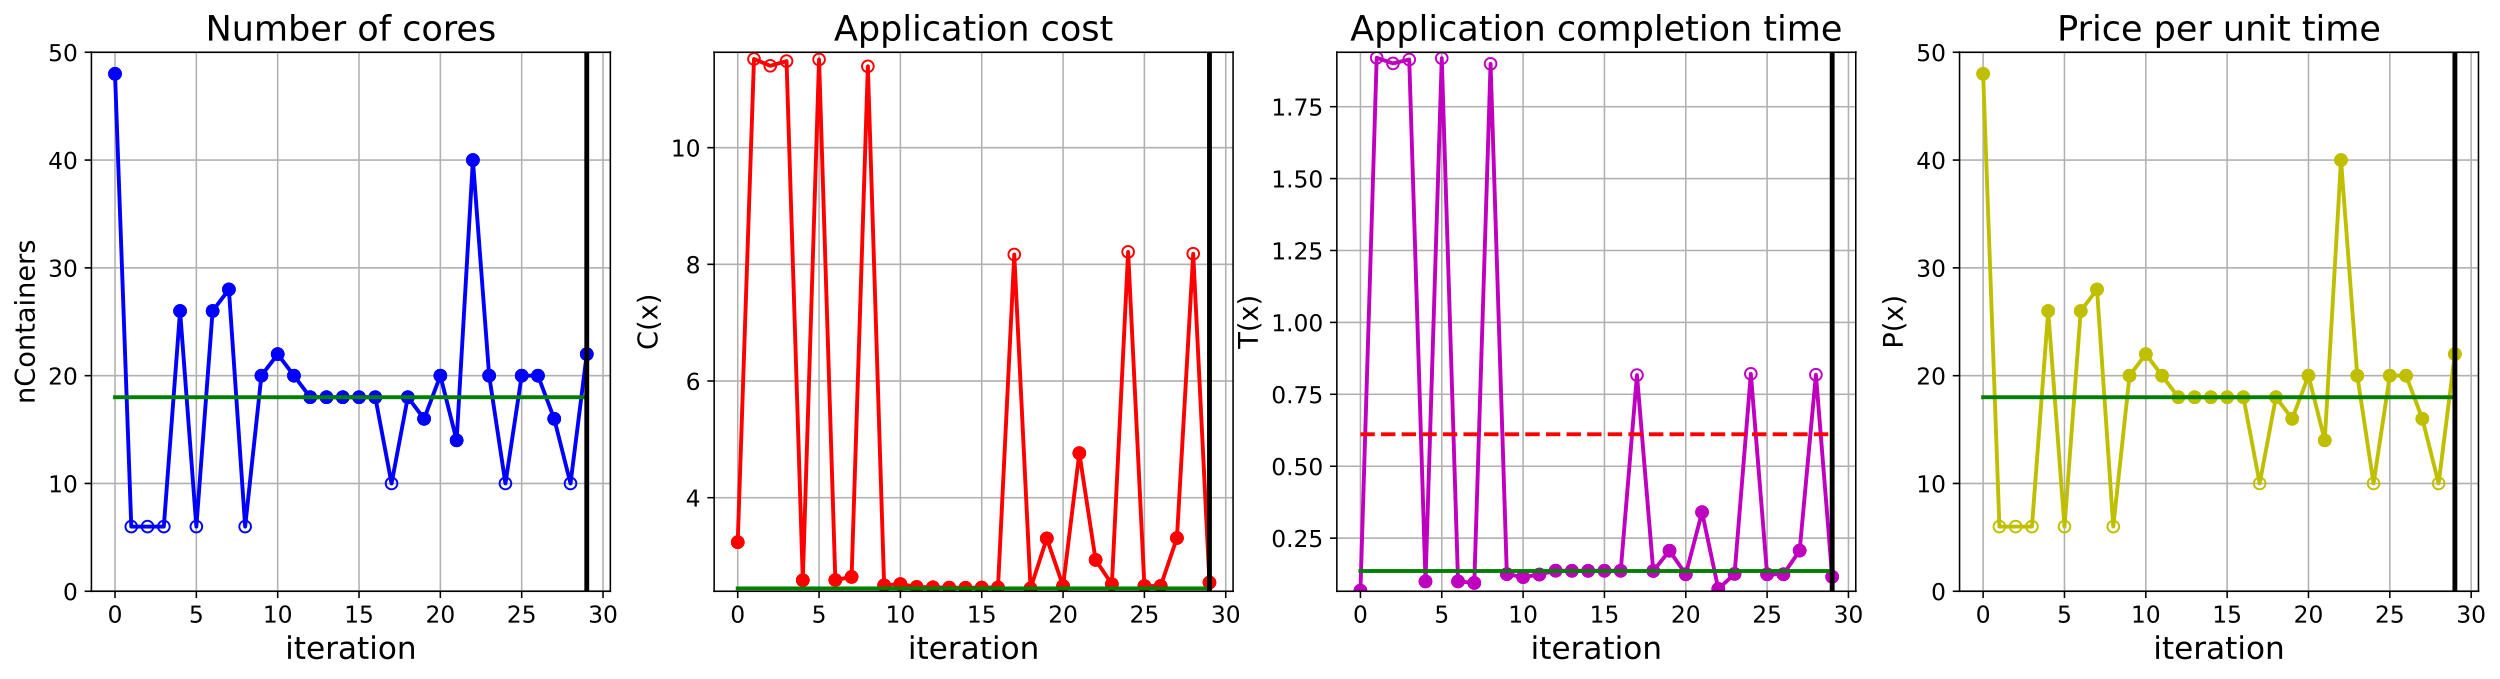 <?xml version="1.0" encoding="utf-8" standalone="no"?>
<!DOCTYPE svg PUBLIC "-//W3C//DTD SVG 1.1//EN"
  "http://www.w3.org/Graphics/SVG/1.1/DTD/svg11.dtd">
<!-- Created with matplotlib (https://matplotlib.org/) -->
<svg height="349.376pt" version="1.1" viewBox="0 0 1285.69 349.376" width="1285.69pt" xmlns="http://www.w3.org/2000/svg" xmlns:xlink="http://www.w3.org/1999/xlink">
 <defs>
  <style type="text/css">
*{stroke-linecap:butt;stroke-linejoin:round;}
  </style>
 </defs>
 <g id="figure_1">
  <g id="patch_1">
   <path d="M 0 349.376 
L 1285.69 349.376 
L 1285.69 0 
L 0 0 
z
" style="fill:#ffffff;"/>
  </g>
  <g id="axes_1">
   <g id="patch_2">
    <path d="M 47.019 304.077 
L 313.889 304.077 
L 313.889 26.877 
L 47.019 26.877 
z
" style="fill:#ffffff;"/>
   </g>
   <g id="matplotlib.axis_1">
    <g id="xtick_1">
     <g id="line2d_1">
      <path clip-path="url(#ped05a36b59)" d="M 59.15 304.077 
L 59.15 26.877 
" style="fill:none;stroke:#b0b0b0;stroke-linecap:square;stroke-width:0.8;"/>
     </g>
     <g id="line2d_2">
      <defs>
       <path d="M 0 0 
L 0 3.5 
" id="m143095de8f" style="stroke:#000000;stroke-width:0.8;"/>
      </defs>
      <g>
       <use style="stroke:#000000;stroke-width:0.8;" x="59.15" xlink:href="#m143095de8f" y="304.077"/>
      </g>
     </g>
     <g id="text_1">
      <!-- 0 -->
      <defs>
       <path d="M 31.781 66.406 
Q 24.172 66.406 20.328 58.906 
Q 16.5 51.422 16.5 36.375 
Q 16.5 21.391 20.328 13.891 
Q 24.172 6.391 31.781 6.391 
Q 39.453 6.391 43.281 13.891 
Q 47.125 21.391 47.125 36.375 
Q 47.125 51.422 43.281 58.906 
Q 39.453 66.406 31.781 66.406 
z
M 31.781 74.219 
Q 44.047 74.219 50.516 64.516 
Q 56.984 54.828 56.984 36.375 
Q 56.984 17.969 50.516 8.266 
Q 44.047 -1.422 31.781 -1.422 
Q 19.531 -1.422 13.062 8.266 
Q 6.594 17.969 6.594 36.375 
Q 6.594 54.828 13.062 64.516 
Q 19.531 74.219 31.781 74.219 
z
" id="DejaVuSans-48"/>
      </defs>
      <g transform="translate(55.332 320.195)scale(0.12 -0.12)">
       <use xlink:href="#DejaVuSans-48"/>
      </g>
     </g>
    </g>
    <g id="xtick_2">
     <g id="line2d_3">
      <path clip-path="url(#ped05a36b59)" d="M 100.979 304.077 
L 100.979 26.877 
" style="fill:none;stroke:#b0b0b0;stroke-linecap:square;stroke-width:0.8;"/>
     </g>
     <g id="line2d_4">
      <g>
       <use style="stroke:#000000;stroke-width:0.8;" x="100.979" xlink:href="#m143095de8f" y="304.077"/>
      </g>
     </g>
     <g id="text_2">
      <!-- 5 -->
      <defs>
       <path d="M 10.797 72.906 
L 49.516 72.906 
L 49.516 64.594 
L 19.828 64.594 
L 19.828 46.734 
Q 21.969 47.469 24.109 47.828 
Q 26.266 48.188 28.422 48.188 
Q 40.625 48.188 47.75 41.5 
Q 54.891 34.812 54.891 23.391 
Q 54.891 11.625 47.562 5.094 
Q 40.234 -1.422 26.906 -1.422 
Q 22.312 -1.422 17.547 -0.641 
Q 12.797 0.141 7.719 1.703 
L 7.719 11.625 
Q 12.109 9.234 16.797 8.062 
Q 21.484 6.891 26.703 6.891 
Q 35.156 6.891 40.078 11.328 
Q 45.016 15.766 45.016 23.391 
Q 45.016 31 40.078 35.438 
Q 35.156 39.891 26.703 39.891 
Q 22.75 39.891 18.812 39.016 
Q 14.891 38.141 10.797 36.281 
z
" id="DejaVuSans-53"/>
      </defs>
      <g transform="translate(97.161 320.195)scale(0.12 -0.12)">
       <use xlink:href="#DejaVuSans-53"/>
      </g>
     </g>
    </g>
    <g id="xtick_3">
     <g id="line2d_5">
      <path clip-path="url(#ped05a36b59)" d="M 142.808 304.077 
L 142.808 26.877 
" style="fill:none;stroke:#b0b0b0;stroke-linecap:square;stroke-width:0.8;"/>
     </g>
     <g id="line2d_6">
      <g>
       <use style="stroke:#000000;stroke-width:0.8;" x="142.808" xlink:href="#m143095de8f" y="304.077"/>
      </g>
     </g>
     <g id="text_3">
      <!-- 10 -->
      <defs>
       <path d="M 12.406 8.297 
L 28.516 8.297 
L 28.516 63.922 
L 10.984 60.406 
L 10.984 69.391 
L 28.422 72.906 
L 38.281 72.906 
L 38.281 8.297 
L 54.391 8.297 
L 54.391 0 
L 12.406 0 
z
" id="DejaVuSans-49"/>
      </defs>
      <g transform="translate(135.173 320.195)scale(0.12 -0.12)">
       <use xlink:href="#DejaVuSans-49"/>
       <use x="63.623" xlink:href="#DejaVuSans-48"/>
      </g>
     </g>
    </g>
    <g id="xtick_4">
     <g id="line2d_7">
      <path clip-path="url(#ped05a36b59)" d="M 184.637 304.077 
L 184.637 26.877 
" style="fill:none;stroke:#b0b0b0;stroke-linecap:square;stroke-width:0.8;"/>
     </g>
     <g id="line2d_8">
      <g>
       <use style="stroke:#000000;stroke-width:0.8;" x="184.637" xlink:href="#m143095de8f" y="304.077"/>
      </g>
     </g>
     <g id="text_4">
      <!-- 15 -->
      <g transform="translate(177.002 320.195)scale(0.12 -0.12)">
       <use xlink:href="#DejaVuSans-49"/>
       <use x="63.623" xlink:href="#DejaVuSans-53"/>
      </g>
     </g>
    </g>
    <g id="xtick_5">
     <g id="line2d_9">
      <path clip-path="url(#ped05a36b59)" d="M 226.466 304.077 
L 226.466 26.877 
" style="fill:none;stroke:#b0b0b0;stroke-linecap:square;stroke-width:0.8;"/>
     </g>
     <g id="line2d_10">
      <g>
       <use style="stroke:#000000;stroke-width:0.8;" x="226.466" xlink:href="#m143095de8f" y="304.077"/>
      </g>
     </g>
     <g id="text_5">
      <!-- 20 -->
      <defs>
       <path d="M 19.188 8.297 
L 53.609 8.297 
L 53.609 0 
L 7.328 0 
L 7.328 8.297 
Q 12.938 14.109 22.625 23.891 
Q 32.328 33.688 34.812 36.531 
Q 39.547 41.844 41.422 45.531 
Q 43.312 49.219 43.312 52.781 
Q 43.312 58.594 39.234 62.25 
Q 35.156 65.922 28.609 65.922 
Q 23.969 65.922 18.812 64.312 
Q 13.672 62.703 7.812 59.422 
L 7.812 69.391 
Q 13.766 71.781 18.938 73 
Q 24.125 74.219 28.422 74.219 
Q 39.75 74.219 46.484 68.547 
Q 53.219 62.891 53.219 53.422 
Q 53.219 48.922 51.531 44.891 
Q 49.859 40.875 45.406 35.406 
Q 44.188 33.984 37.641 27.219 
Q 31.109 20.453 19.188 8.297 
z
" id="DejaVuSans-50"/>
      </defs>
      <g transform="translate(218.831 320.195)scale(0.12 -0.12)">
       <use xlink:href="#DejaVuSans-50"/>
       <use x="63.623" xlink:href="#DejaVuSans-48"/>
      </g>
     </g>
    </g>
    <g id="xtick_6">
     <g id="line2d_11">
      <path clip-path="url(#ped05a36b59)" d="M 268.295 304.077 
L 268.295 26.877 
" style="fill:none;stroke:#b0b0b0;stroke-linecap:square;stroke-width:0.8;"/>
     </g>
     <g id="line2d_12">
      <g>
       <use style="stroke:#000000;stroke-width:0.8;" x="268.295" xlink:href="#m143095de8f" y="304.077"/>
      </g>
     </g>
     <g id="text_6">
      <!-- 25 -->
      <g transform="translate(260.66 320.195)scale(0.12 -0.12)">
       <use xlink:href="#DejaVuSans-50"/>
       <use x="63.623" xlink:href="#DejaVuSans-53"/>
      </g>
     </g>
    </g>
    <g id="xtick_7">
     <g id="line2d_13">
      <path clip-path="url(#ped05a36b59)" d="M 310.124 304.077 
L 310.124 26.877 
" style="fill:none;stroke:#b0b0b0;stroke-linecap:square;stroke-width:0.8;"/>
     </g>
     <g id="line2d_14">
      <g>
       <use style="stroke:#000000;stroke-width:0.8;" x="310.124" xlink:href="#m143095de8f" y="304.077"/>
      </g>
     </g>
     <g id="text_7">
      <!-- 30 -->
      <defs>
       <path d="M 40.578 39.312 
Q 47.656 37.797 51.625 33 
Q 55.609 28.219 55.609 21.188 
Q 55.609 10.406 48.188 4.484 
Q 40.766 -1.422 27.094 -1.422 
Q 22.516 -1.422 17.656 -0.516 
Q 12.797 0.391 7.625 2.203 
L 7.625 11.719 
Q 11.719 9.328 16.594 8.109 
Q 21.484 6.891 26.812 6.891 
Q 36.078 6.891 40.938 10.547 
Q 45.797 14.203 45.797 21.188 
Q 45.797 27.641 41.281 31.266 
Q 36.766 34.906 28.719 34.906 
L 20.219 34.906 
L 20.219 43.016 
L 29.109 43.016 
Q 36.375 43.016 40.234 45.922 
Q 44.094 48.828 44.094 54.297 
Q 44.094 59.906 40.109 62.906 
Q 36.141 65.922 28.719 65.922 
Q 24.656 65.922 20.016 65.031 
Q 15.375 64.156 9.812 62.312 
L 9.812 71.094 
Q 15.438 72.656 20.344 73.438 
Q 25.25 74.219 29.594 74.219 
Q 40.828 74.219 47.359 69.109 
Q 53.906 64.016 53.906 55.328 
Q 53.906 49.266 50.438 45.094 
Q 46.969 40.922 40.578 39.312 
z
" id="DejaVuSans-51"/>
      </defs>
      <g transform="translate(302.489 320.195)scale(0.12 -0.12)">
       <use xlink:href="#DejaVuSans-51"/>
       <use x="63.623" xlink:href="#DejaVuSans-48"/>
      </g>
     </g>
    </g>
    <g id="text_8">
     <!-- iteration -->
     <defs>
      <path d="M 9.422 54.688 
L 18.406 54.688 
L 18.406 0 
L 9.422 0 
z
M 9.422 75.984 
L 18.406 75.984 
L 18.406 64.594 
L 9.422 64.594 
z
" id="DejaVuSans-105"/>
      <path d="M 18.312 70.219 
L 18.312 54.688 
L 36.812 54.688 
L 36.812 47.703 
L 18.312 47.703 
L 18.312 18.016 
Q 18.312 11.328 20.141 9.422 
Q 21.969 7.516 27.594 7.516 
L 36.812 7.516 
L 36.812 0 
L 27.594 0 
Q 17.188 0 13.234 3.875 
Q 9.281 7.766 9.281 18.016 
L 9.281 47.703 
L 2.688 47.703 
L 2.688 54.688 
L 9.281 54.688 
L 9.281 70.219 
z
" id="DejaVuSans-116"/>
      <path d="M 56.203 29.594 
L 56.203 25.203 
L 14.891 25.203 
Q 15.484 15.922 20.484 11.062 
Q 25.484 6.203 34.422 6.203 
Q 39.594 6.203 44.453 7.469 
Q 49.312 8.734 54.109 11.281 
L 54.109 2.781 
Q 49.266 0.734 44.188 -0.344 
Q 39.109 -1.422 33.891 -1.422 
Q 20.797 -1.422 13.156 6.188 
Q 5.516 13.812 5.516 26.812 
Q 5.516 40.234 12.766 48.109 
Q 20.016 56 32.328 56 
Q 43.359 56 49.781 48.891 
Q 56.203 41.797 56.203 29.594 
z
M 47.219 32.234 
Q 47.125 39.594 43.094 43.984 
Q 39.062 48.391 32.422 48.391 
Q 24.906 48.391 20.391 44.141 
Q 15.875 39.891 15.188 32.172 
z
" id="DejaVuSans-101"/>
      <path d="M 41.109 46.297 
Q 39.594 47.172 37.812 47.578 
Q 36.031 48 33.891 48 
Q 26.266 48 22.188 43.047 
Q 18.109 38.094 18.109 28.812 
L 18.109 0 
L 9.078 0 
L 9.078 54.688 
L 18.109 54.688 
L 18.109 46.188 
Q 20.953 51.172 25.484 53.578 
Q 30.031 56 36.531 56 
Q 37.453 56 38.578 55.875 
Q 39.703 55.766 41.062 55.516 
z
" id="DejaVuSans-114"/>
      <path d="M 34.281 27.484 
Q 23.391 27.484 19.188 25 
Q 14.984 22.516 14.984 16.5 
Q 14.984 11.719 18.141 8.906 
Q 21.297 6.109 26.703 6.109 
Q 34.188 6.109 38.703 11.406 
Q 43.219 16.703 43.219 25.484 
L 43.219 27.484 
z
M 52.203 31.203 
L 52.203 0 
L 43.219 0 
L 43.219 8.297 
Q 40.141 3.328 35.547 0.953 
Q 30.953 -1.422 24.312 -1.422 
Q 15.922 -1.422 10.953 3.297 
Q 6 8.016 6 15.922 
Q 6 25.141 12.172 29.828 
Q 18.359 34.516 30.609 34.516 
L 43.219 34.516 
L 43.219 35.406 
Q 43.219 41.609 39.141 45 
Q 35.062 48.391 27.688 48.391 
Q 23 48.391 18.547 47.266 
Q 14.109 46.141 10.016 43.891 
L 10.016 52.203 
Q 14.938 54.109 19.578 55.047 
Q 24.219 56 28.609 56 
Q 40.484 56 46.344 49.844 
Q 52.203 43.703 52.203 31.203 
z
" id="DejaVuSans-97"/>
      <path d="M 30.609 48.391 
Q 23.391 48.391 19.188 42.75 
Q 14.984 37.109 14.984 27.297 
Q 14.984 17.484 19.156 11.844 
Q 23.344 6.203 30.609 6.203 
Q 37.797 6.203 41.984 11.859 
Q 46.188 17.531 46.188 27.297 
Q 46.188 37.016 41.984 42.703 
Q 37.797 48.391 30.609 48.391 
z
M 30.609 56 
Q 42.328 56 49.016 48.375 
Q 55.719 40.766 55.719 27.297 
Q 55.719 13.875 49.016 6.219 
Q 42.328 -1.422 30.609 -1.422 
Q 18.844 -1.422 12.172 6.219 
Q 5.516 13.875 5.516 27.297 
Q 5.516 40.766 12.172 48.375 
Q 18.844 56 30.609 56 
z
" id="DejaVuSans-111"/>
      <path d="M 54.891 33.016 
L 54.891 0 
L 45.906 0 
L 45.906 32.719 
Q 45.906 40.484 42.875 44.328 
Q 39.844 48.188 33.797 48.188 
Q 26.516 48.188 22.312 43.547 
Q 18.109 38.922 18.109 30.906 
L 18.109 0 
L 9.078 0 
L 9.078 54.688 
L 18.109 54.688 
L 18.109 46.188 
Q 21.344 51.125 25.703 53.562 
Q 30.078 56 35.797 56 
Q 45.219 56 50.047 50.172 
Q 54.891 44.344 54.891 33.016 
z
" id="DejaVuSans-110"/>
     </defs>
     <g transform="translate(146.658 338.848)scale(0.16 -0.16)">
      <use xlink:href="#DejaVuSans-105"/>
      <use x="27.783" xlink:href="#DejaVuSans-116"/>
      <use x="66.992" xlink:href="#DejaVuSans-101"/>
      <use x="128.516" xlink:href="#DejaVuSans-114"/>
      <use x="169.629" xlink:href="#DejaVuSans-97"/>
      <use x="230.908" xlink:href="#DejaVuSans-116"/>
      <use x="270.117" xlink:href="#DejaVuSans-105"/>
      <use x="297.9" xlink:href="#DejaVuSans-111"/>
      <use x="359.082" xlink:href="#DejaVuSans-110"/>
     </g>
    </g>
   </g>
   <g id="matplotlib.axis_2">
    <g id="ytick_1">
     <g id="line2d_15">
      <path clip-path="url(#ped05a36b59)" d="M 47.019 304.077 
L 313.889 304.077 
" style="fill:none;stroke:#b0b0b0;stroke-linecap:square;stroke-width:0.8;"/>
     </g>
     <g id="line2d_16">
      <defs>
       <path d="M 0 0 
L -3.5 0 
" id="m2abe70eb1d" style="stroke:#000000;stroke-width:0.8;"/>
      </defs>
      <g>
       <use style="stroke:#000000;stroke-width:0.8;" x="47.019" xlink:href="#m2abe70eb1d" y="304.077"/>
      </g>
     </g>
     <g id="text_9">
      <!-- 0 -->
      <g transform="translate(32.384 308.636)scale(0.12 -0.12)">
       <use xlink:href="#DejaVuSans-48"/>
      </g>
     </g>
    </g>
    <g id="ytick_2">
     <g id="line2d_17">
      <path clip-path="url(#ped05a36b59)" d="M 47.019 248.637 
L 313.889 248.637 
" style="fill:none;stroke:#b0b0b0;stroke-linecap:square;stroke-width:0.8;"/>
     </g>
     <g id="line2d_18">
      <g>
       <use style="stroke:#000000;stroke-width:0.8;" x="47.019" xlink:href="#m2abe70eb1d" y="248.637"/>
      </g>
     </g>
     <g id="text_10">
      <!-- 10 -->
      <g transform="translate(24.749 253.196)scale(0.12 -0.12)">
       <use xlink:href="#DejaVuSans-49"/>
       <use x="63.623" xlink:href="#DejaVuSans-48"/>
      </g>
     </g>
    </g>
    <g id="ytick_3">
     <g id="line2d_19">
      <path clip-path="url(#ped05a36b59)" d="M 47.019 193.197 
L 313.889 193.197 
" style="fill:none;stroke:#b0b0b0;stroke-linecap:square;stroke-width:0.8;"/>
     </g>
     <g id="line2d_20">
      <g>
       <use style="stroke:#000000;stroke-width:0.8;" x="47.019" xlink:href="#m2abe70eb1d" y="193.197"/>
      </g>
     </g>
     <g id="text_11">
      <!-- 20 -->
      <g transform="translate(24.749 197.756)scale(0.12 -0.12)">
       <use xlink:href="#DejaVuSans-50"/>
       <use x="63.623" xlink:href="#DejaVuSans-48"/>
      </g>
     </g>
    </g>
    <g id="ytick_4">
     <g id="line2d_21">
      <path clip-path="url(#ped05a36b59)" d="M 47.019 137.757 
L 313.889 137.757 
" style="fill:none;stroke:#b0b0b0;stroke-linecap:square;stroke-width:0.8;"/>
     </g>
     <g id="line2d_22">
      <g>
       <use style="stroke:#000000;stroke-width:0.8;" x="47.019" xlink:href="#m2abe70eb1d" y="137.757"/>
      </g>
     </g>
     <g id="text_12">
      <!-- 30 -->
      <g transform="translate(24.749 142.316)scale(0.12 -0.12)">
       <use xlink:href="#DejaVuSans-51"/>
       <use x="63.623" xlink:href="#DejaVuSans-48"/>
      </g>
     </g>
    </g>
    <g id="ytick_5">
     <g id="line2d_23">
      <path clip-path="url(#ped05a36b59)" d="M 47.019 82.317 
L 313.889 82.317 
" style="fill:none;stroke:#b0b0b0;stroke-linecap:square;stroke-width:0.8;"/>
     </g>
     <g id="line2d_24">
      <g>
       <use style="stroke:#000000;stroke-width:0.8;" x="47.019" xlink:href="#m2abe70eb1d" y="82.317"/>
      </g>
     </g>
     <g id="text_13">
      <!-- 40 -->
      <defs>
       <path d="M 37.797 64.312 
L 12.891 25.391 
L 37.797 25.391 
z
M 35.203 72.906 
L 47.609 72.906 
L 47.609 25.391 
L 58.016 25.391 
L 58.016 17.188 
L 47.609 17.188 
L 47.609 0 
L 37.797 0 
L 37.797 17.188 
L 4.891 17.188 
L 4.891 26.703 
z
" id="DejaVuSans-52"/>
      </defs>
      <g transform="translate(24.749 86.876)scale(0.12 -0.12)">
       <use xlink:href="#DejaVuSans-52"/>
       <use x="63.623" xlink:href="#DejaVuSans-48"/>
      </g>
     </g>
    </g>
    <g id="ytick_6">
     <g id="line2d_25">
      <path clip-path="url(#ped05a36b59)" d="M 47.019 26.877 
L 313.889 26.877 
" style="fill:none;stroke:#b0b0b0;stroke-linecap:square;stroke-width:0.8;"/>
     </g>
     <g id="line2d_26">
      <g>
       <use style="stroke:#000000;stroke-width:0.8;" x="47.019" xlink:href="#m2abe70eb1d" y="26.877"/>
      </g>
     </g>
     <g id="text_14">
      <!-- 50 -->
      <g transform="translate(24.749 31.436)scale(0.12 -0.12)">
       <use xlink:href="#DejaVuSans-53"/>
       <use x="63.623" xlink:href="#DejaVuSans-48"/>
      </g>
     </g>
    </g>
    <g id="text_15">
     <!-- nContainers -->
     <defs>
      <path d="M 64.406 67.281 
L 64.406 56.891 
Q 59.422 61.531 53.781 63.812 
Q 48.141 66.109 41.797 66.109 
Q 29.297 66.109 22.656 58.469 
Q 16.016 50.828 16.016 36.375 
Q 16.016 21.969 22.656 14.328 
Q 29.297 6.688 41.797 6.688 
Q 48.141 6.688 53.781 8.984 
Q 59.422 11.281 64.406 15.922 
L 64.406 5.609 
Q 59.234 2.094 53.438 0.328 
Q 47.656 -1.422 41.219 -1.422 
Q 24.656 -1.422 15.125 8.703 
Q 5.609 18.844 5.609 36.375 
Q 5.609 53.953 15.125 64.078 
Q 24.656 74.219 41.219 74.219 
Q 47.75 74.219 53.531 72.484 
Q 59.328 70.75 64.406 67.281 
z
" id="DejaVuSans-67"/>
      <path d="M 44.281 53.078 
L 44.281 44.578 
Q 40.484 46.531 36.375 47.5 
Q 32.281 48.484 27.875 48.484 
Q 21.188 48.484 17.844 46.438 
Q 14.5 44.391 14.5 40.281 
Q 14.5 37.156 16.891 35.375 
Q 19.281 33.594 26.516 31.984 
L 29.594 31.297 
Q 39.156 29.25 43.188 25.516 
Q 47.219 21.781 47.219 15.094 
Q 47.219 7.469 41.188 3.016 
Q 35.156 -1.422 24.609 -1.422 
Q 20.219 -1.422 15.453 -0.562 
Q 10.688 0.297 5.422 2 
L 5.422 11.281 
Q 10.406 8.688 15.234 7.391 
Q 20.062 6.109 24.812 6.109 
Q 31.156 6.109 34.562 8.281 
Q 37.984 10.453 37.984 14.406 
Q 37.984 18.062 35.516 20.016 
Q 33.062 21.969 24.703 23.781 
L 21.578 24.516 
Q 13.234 26.266 9.516 29.906 
Q 5.812 33.547 5.812 39.891 
Q 5.812 47.609 11.281 51.797 
Q 16.75 56 26.812 56 
Q 31.781 56 36.172 55.266 
Q 40.578 54.547 44.281 53.078 
z
" id="DejaVuSans-115"/>
     </defs>
     <g transform="translate(17.838 207.767)rotate(-90)scale(0.14 -0.14)">
      <use xlink:href="#DejaVuSans-110"/>
      <use x="63.379" xlink:href="#DejaVuSans-67"/>
      <use x="133.203" xlink:href="#DejaVuSans-111"/>
      <use x="194.385" xlink:href="#DejaVuSans-110"/>
      <use x="257.764" xlink:href="#DejaVuSans-116"/>
      <use x="296.973" xlink:href="#DejaVuSans-97"/>
      <use x="358.252" xlink:href="#DejaVuSans-105"/>
      <use x="386.035" xlink:href="#DejaVuSans-110"/>
      <use x="449.414" xlink:href="#DejaVuSans-101"/>
      <use x="510.938" xlink:href="#DejaVuSans-114"/>
      <use x="552.051" xlink:href="#DejaVuSans-115"/>
     </g>
    </g>
   </g>
   <g id="line2d_27">
    <path clip-path="url(#ped05a36b59)" d="M 59.15 37.965 
L 67.516 270.813 
L 75.881 270.813 
L 84.247 270.813 
L 92.613 159.933 
L 100.979 270.813 
L 109.345 159.933 
L 117.711 148.845 
L 126.076 270.813 
L 134.442 193.197 
L 142.808 182.109 
L 151.174 193.197 
L 159.54 204.285 
L 167.905 204.285 
L 176.271 204.285 
L 184.637 204.285 
L 193.003 204.285 
L 201.369 248.637 
L 209.735 204.285 
L 218.1 215.373 
L 226.466 193.197 
L 234.832 226.461 
L 243.198 82.317 
L 251.564 193.197 
L 259.929 248.637 
L 268.295 193.197 
L 276.661 193.197 
L 285.027 215.373 
L 293.393 248.637 
L 301.759 182.109 
" style="fill:none;stroke:#0000ff;stroke-linecap:square;stroke-width:2;"/>
    <defs>
     <path d="M 0 3 
C 0.796 3 1.559 2.684 2.121 2.121 
C 2.684 1.559 3 0.796 3 0 
C 3 -0.796 2.684 -1.559 2.121 -2.121 
C 1.559 -2.684 0.796 -3 0 -3 
C -0.796 -3 -1.559 -2.684 -2.121 -2.121 
C -2.684 -1.559 -3 -0.796 -3 0 
C -3 0.796 -2.684 1.559 -2.121 2.121 
C -1.559 2.684 -0.796 3 0 3 
z
" id="mf002bc9702" style="stroke:#0000ff;"/>
    </defs>
    <g clip-path="url(#ped05a36b59)">
     <use style="fill-opacity:0;stroke:#0000ff;" x="59.15" xlink:href="#mf002bc9702" y="37.965"/>
     <use style="fill-opacity:0;stroke:#0000ff;" x="67.516" xlink:href="#mf002bc9702" y="270.813"/>
     <use style="fill-opacity:0;stroke:#0000ff;" x="75.881" xlink:href="#mf002bc9702" y="270.813"/>
     <use style="fill-opacity:0;stroke:#0000ff;" x="84.247" xlink:href="#mf002bc9702" y="270.813"/>
     <use style="fill-opacity:0;stroke:#0000ff;" x="92.613" xlink:href="#mf002bc9702" y="159.933"/>
     <use style="fill-opacity:0;stroke:#0000ff;" x="100.979" xlink:href="#mf002bc9702" y="270.813"/>
     <use style="fill-opacity:0;stroke:#0000ff;" x="109.345" xlink:href="#mf002bc9702" y="159.933"/>
     <use style="fill-opacity:0;stroke:#0000ff;" x="117.711" xlink:href="#mf002bc9702" y="148.845"/>
     <use style="fill-opacity:0;stroke:#0000ff;" x="126.076" xlink:href="#mf002bc9702" y="270.813"/>
     <use style="fill-opacity:0;stroke:#0000ff;" x="134.442" xlink:href="#mf002bc9702" y="193.197"/>
     <use style="fill-opacity:0;stroke:#0000ff;" x="142.808" xlink:href="#mf002bc9702" y="182.109"/>
     <use style="fill-opacity:0;stroke:#0000ff;" x="151.174" xlink:href="#mf002bc9702" y="193.197"/>
     <use style="fill-opacity:0;stroke:#0000ff;" x="159.54" xlink:href="#mf002bc9702" y="204.285"/>
     <use style="fill-opacity:0;stroke:#0000ff;" x="167.905" xlink:href="#mf002bc9702" y="204.285"/>
     <use style="fill-opacity:0;stroke:#0000ff;" x="176.271" xlink:href="#mf002bc9702" y="204.285"/>
     <use style="fill-opacity:0;stroke:#0000ff;" x="184.637" xlink:href="#mf002bc9702" y="204.285"/>
     <use style="fill-opacity:0;stroke:#0000ff;" x="193.003" xlink:href="#mf002bc9702" y="204.285"/>
     <use style="fill-opacity:0;stroke:#0000ff;" x="201.369" xlink:href="#mf002bc9702" y="248.637"/>
     <use style="fill-opacity:0;stroke:#0000ff;" x="209.735" xlink:href="#mf002bc9702" y="204.285"/>
     <use style="fill-opacity:0;stroke:#0000ff;" x="218.1" xlink:href="#mf002bc9702" y="215.373"/>
     <use style="fill-opacity:0;stroke:#0000ff;" x="226.466" xlink:href="#mf002bc9702" y="193.197"/>
     <use style="fill-opacity:0;stroke:#0000ff;" x="234.832" xlink:href="#mf002bc9702" y="226.461"/>
     <use style="fill-opacity:0;stroke:#0000ff;" x="243.198" xlink:href="#mf002bc9702" y="82.317"/>
     <use style="fill-opacity:0;stroke:#0000ff;" x="251.564" xlink:href="#mf002bc9702" y="193.197"/>
     <use style="fill-opacity:0;stroke:#0000ff;" x="259.929" xlink:href="#mf002bc9702" y="248.637"/>
     <use style="fill-opacity:0;stroke:#0000ff;" x="268.295" xlink:href="#mf002bc9702" y="193.197"/>
     <use style="fill-opacity:0;stroke:#0000ff;" x="276.661" xlink:href="#mf002bc9702" y="193.197"/>
     <use style="fill-opacity:0;stroke:#0000ff;" x="285.027" xlink:href="#mf002bc9702" y="215.373"/>
     <use style="fill-opacity:0;stroke:#0000ff;" x="293.393" xlink:href="#mf002bc9702" y="248.637"/>
     <use style="fill-opacity:0;stroke:#0000ff;" x="301.759" xlink:href="#mf002bc9702" y="182.109"/>
    </g>
   </g>
   <g id="line2d_28">
    <defs>
     <path d="M 0 3 
C 0.796 3 1.559 2.684 2.121 2.121 
C 2.684 1.559 3 0.796 3 0 
C 3 -0.796 2.684 -1.559 2.121 -2.121 
C 1.559 -2.684 0.796 -3 0 -3 
C -0.796 -3 -1.559 -2.684 -2.121 -2.121 
C -2.684 -1.559 -3 -0.796 -3 0 
C -3 0.796 -2.684 1.559 -2.121 2.121 
C -1.559 2.684 -0.796 3 0 3 
z
" id="mb36bc2c9c1" style="stroke:#0000ff;"/>
    </defs>
    <g clip-path="url(#ped05a36b59)">
     <use style="fill:#0000ff;stroke:#0000ff;" x="59.15" xlink:href="#mb36bc2c9c1" y="37.965"/>
    </g>
   </g>
   <g id="line2d_29">
    <g clip-path="url(#ped05a36b59)">
     <use style="fill:#0000ff;stroke:#0000ff;" x="92.613" xlink:href="#mb36bc2c9c1" y="159.933"/>
    </g>
   </g>
   <g id="line2d_30">
    <g clip-path="url(#ped05a36b59)">
     <use style="fill:#0000ff;stroke:#0000ff;" x="109.345" xlink:href="#mb36bc2c9c1" y="159.933"/>
    </g>
   </g>
   <g id="line2d_31">
    <g clip-path="url(#ped05a36b59)">
     <use style="fill:#0000ff;stroke:#0000ff;" x="117.711" xlink:href="#mb36bc2c9c1" y="148.845"/>
    </g>
   </g>
   <g id="line2d_32">
    <g clip-path="url(#ped05a36b59)">
     <use style="fill:#0000ff;stroke:#0000ff;" x="134.442" xlink:href="#mb36bc2c9c1" y="193.197"/>
    </g>
   </g>
   <g id="line2d_33">
    <g clip-path="url(#ped05a36b59)">
     <use style="fill:#0000ff;stroke:#0000ff;" x="142.808" xlink:href="#mb36bc2c9c1" y="182.109"/>
    </g>
   </g>
   <g id="line2d_34">
    <g clip-path="url(#ped05a36b59)">
     <use style="fill:#0000ff;stroke:#0000ff;" x="151.174" xlink:href="#mb36bc2c9c1" y="193.197"/>
    </g>
   </g>
   <g id="line2d_35">
    <g clip-path="url(#ped05a36b59)">
     <use style="fill:#0000ff;stroke:#0000ff;" x="159.54" xlink:href="#mb36bc2c9c1" y="204.285"/>
    </g>
   </g>
   <g id="line2d_36">
    <g clip-path="url(#ped05a36b59)">
     <use style="fill:#0000ff;stroke:#0000ff;" x="167.905" xlink:href="#mb36bc2c9c1" y="204.285"/>
    </g>
   </g>
   <g id="line2d_37">
    <g clip-path="url(#ped05a36b59)">
     <use style="fill:#0000ff;stroke:#0000ff;" x="176.271" xlink:href="#mb36bc2c9c1" y="204.285"/>
    </g>
   </g>
   <g id="line2d_38">
    <g clip-path="url(#ped05a36b59)">
     <use style="fill:#0000ff;stroke:#0000ff;" x="184.637" xlink:href="#mb36bc2c9c1" y="204.285"/>
    </g>
   </g>
   <g id="line2d_39">
    <g clip-path="url(#ped05a36b59)">
     <use style="fill:#0000ff;stroke:#0000ff;" x="193.003" xlink:href="#mb36bc2c9c1" y="204.285"/>
    </g>
   </g>
   <g id="line2d_40">
    <g clip-path="url(#ped05a36b59)">
     <use style="fill:#0000ff;stroke:#0000ff;" x="209.735" xlink:href="#mb36bc2c9c1" y="204.285"/>
    </g>
   </g>
   <g id="line2d_41">
    <g clip-path="url(#ped05a36b59)">
     <use style="fill:#0000ff;stroke:#0000ff;" x="218.1" xlink:href="#mb36bc2c9c1" y="215.373"/>
    </g>
   </g>
   <g id="line2d_42">
    <g clip-path="url(#ped05a36b59)">
     <use style="fill:#0000ff;stroke:#0000ff;" x="226.466" xlink:href="#mb36bc2c9c1" y="193.197"/>
    </g>
   </g>
   <g id="line2d_43">
    <g clip-path="url(#ped05a36b59)">
     <use style="fill:#0000ff;stroke:#0000ff;" x="234.832" xlink:href="#mb36bc2c9c1" y="226.461"/>
    </g>
   </g>
   <g id="line2d_44">
    <g clip-path="url(#ped05a36b59)">
     <use style="fill:#0000ff;stroke:#0000ff;" x="243.198" xlink:href="#mb36bc2c9c1" y="82.317"/>
    </g>
   </g>
   <g id="line2d_45">
    <g clip-path="url(#ped05a36b59)">
     <use style="fill:#0000ff;stroke:#0000ff;" x="251.564" xlink:href="#mb36bc2c9c1" y="193.197"/>
    </g>
   </g>
   <g id="line2d_46">
    <g clip-path="url(#ped05a36b59)">
     <use style="fill:#0000ff;stroke:#0000ff;" x="268.295" xlink:href="#mb36bc2c9c1" y="193.197"/>
    </g>
   </g>
   <g id="line2d_47">
    <g clip-path="url(#ped05a36b59)">
     <use style="fill:#0000ff;stroke:#0000ff;" x="276.661" xlink:href="#mb36bc2c9c1" y="193.197"/>
    </g>
   </g>
   <g id="line2d_48">
    <g clip-path="url(#ped05a36b59)">
     <use style="fill:#0000ff;stroke:#0000ff;" x="285.027" xlink:href="#mb36bc2c9c1" y="215.373"/>
    </g>
   </g>
   <g id="line2d_49">
    <g clip-path="url(#ped05a36b59)">
     <use style="fill:#0000ff;stroke:#0000ff;" x="301.759" xlink:href="#mb36bc2c9c1" y="182.109"/>
    </g>
   </g>
   <g id="line2d_50">
    <path clip-path="url(#ped05a36b59)" d="M 59.15 204.285 
L 67.516 204.285 
L 75.881 204.285 
L 84.247 204.285 
L 92.613 204.285 
L 100.979 204.285 
L 109.345 204.285 
L 117.711 204.285 
L 126.076 204.285 
L 134.442 204.285 
L 142.808 204.285 
L 151.174 204.285 
L 159.54 204.285 
L 167.905 204.285 
L 176.271 204.285 
L 184.637 204.285 
L 193.003 204.285 
L 201.369 204.285 
L 209.735 204.285 
L 218.1 204.285 
L 226.466 204.285 
L 234.832 204.285 
L 243.198 204.285 
L 251.564 204.285 
L 259.929 204.285 
L 268.295 204.285 
L 276.661 204.285 
L 285.027 204.285 
L 293.393 204.285 
L 301.759 204.285 
" style="fill:none;stroke:#008000;stroke-linecap:square;stroke-width:2;"/>
   </g>
   <g id="line2d_51">
    <path clip-path="url(#ped05a36b59)" d="M 301.759 304.077 
L 301.759 26.877 
" style="fill:none;stroke:#000000;stroke-linecap:square;stroke-width:2.5;"/>
   </g>
   <g id="patch_3">
    <path d="M 47.019 304.077 
L 47.019 26.877 
" style="fill:none;stroke:#000000;stroke-linecap:square;stroke-linejoin:miter;stroke-width:0.8;"/>
   </g>
   <g id="patch_4">
    <path d="M 313.889 304.077 
L 313.889 26.877 
" style="fill:none;stroke:#000000;stroke-linecap:square;stroke-linejoin:miter;stroke-width:0.8;"/>
   </g>
   <g id="patch_5">
    <path d="M 47.019 304.077 
L 313.889 304.077 
" style="fill:none;stroke:#000000;stroke-linecap:square;stroke-linejoin:miter;stroke-width:0.8;"/>
   </g>
   <g id="patch_6">
    <path d="M 47.019 26.877 
L 313.889 26.877 
" style="fill:none;stroke:#000000;stroke-linecap:square;stroke-linejoin:miter;stroke-width:0.8;"/>
   </g>
   <g id="text_16">
    <!-- Number of cores -->
    <defs>
     <path d="M 9.812 72.906 
L 23.094 72.906 
L 55.422 11.922 
L 55.422 72.906 
L 64.984 72.906 
L 64.984 0 
L 51.703 0 
L 19.391 60.984 
L 19.391 0 
L 9.812 0 
z
" id="DejaVuSans-78"/>
     <path d="M 8.5 21.578 
L 8.5 54.688 
L 17.484 54.688 
L 17.484 21.922 
Q 17.484 14.156 20.5 10.266 
Q 23.531 6.391 29.594 6.391 
Q 36.859 6.391 41.078 11.031 
Q 45.312 15.672 45.312 23.688 
L 45.312 54.688 
L 54.297 54.688 
L 54.297 0 
L 45.312 0 
L 45.312 8.406 
Q 42.047 3.422 37.719 1 
Q 33.406 -1.422 27.688 -1.422 
Q 18.266 -1.422 13.375 4.438 
Q 8.5 10.297 8.5 21.578 
z
M 31.109 56 
z
" id="DejaVuSans-117"/>
     <path d="M 52 44.188 
Q 55.375 50.25 60.062 53.125 
Q 64.75 56 71.094 56 
Q 79.641 56 84.281 50.016 
Q 88.922 44.047 88.922 33.016 
L 88.922 0 
L 79.891 0 
L 79.891 32.719 
Q 79.891 40.578 77.094 44.375 
Q 74.312 48.188 68.609 48.188 
Q 61.625 48.188 57.562 43.547 
Q 53.516 38.922 53.516 30.906 
L 53.516 0 
L 44.484 0 
L 44.484 32.719 
Q 44.484 40.625 41.703 44.406 
Q 38.922 48.188 33.109 48.188 
Q 26.219 48.188 22.156 43.531 
Q 18.109 38.875 18.109 30.906 
L 18.109 0 
L 9.078 0 
L 9.078 54.688 
L 18.109 54.688 
L 18.109 46.188 
Q 21.188 51.219 25.484 53.609 
Q 29.781 56 35.688 56 
Q 41.656 56 45.828 52.969 
Q 50 49.953 52 44.188 
z
" id="DejaVuSans-109"/>
     <path d="M 48.688 27.297 
Q 48.688 37.203 44.609 42.844 
Q 40.531 48.484 33.406 48.484 
Q 26.266 48.484 22.188 42.844 
Q 18.109 37.203 18.109 27.297 
Q 18.109 17.391 22.188 11.75 
Q 26.266 6.109 33.406 6.109 
Q 40.531 6.109 44.609 11.75 
Q 48.688 17.391 48.688 27.297 
z
M 18.109 46.391 
Q 20.953 51.266 25.266 53.625 
Q 29.594 56 35.594 56 
Q 45.562 56 51.781 48.094 
Q 58.016 40.188 58.016 27.297 
Q 58.016 14.406 51.781 6.484 
Q 45.562 -1.422 35.594 -1.422 
Q 29.594 -1.422 25.266 0.953 
Q 20.953 3.328 18.109 8.203 
L 18.109 0 
L 9.078 0 
L 9.078 75.984 
L 18.109 75.984 
z
" id="DejaVuSans-98"/>
     <path id="DejaVuSans-32"/>
     <path d="M 37.109 75.984 
L 37.109 68.5 
L 28.516 68.5 
Q 23.688 68.5 21.797 66.547 
Q 19.922 64.594 19.922 59.516 
L 19.922 54.688 
L 34.719 54.688 
L 34.719 47.703 
L 19.922 47.703 
L 19.922 0 
L 10.891 0 
L 10.891 47.703 
L 2.297 47.703 
L 2.297 54.688 
L 10.891 54.688 
L 10.891 58.5 
Q 10.891 67.625 15.141 71.797 
Q 19.391 75.984 28.609 75.984 
z
" id="DejaVuSans-102"/>
     <path d="M 48.781 52.594 
L 48.781 44.188 
Q 44.969 46.297 41.141 47.344 
Q 37.312 48.391 33.406 48.391 
Q 24.656 48.391 19.812 42.844 
Q 14.984 37.312 14.984 27.297 
Q 14.984 17.281 19.812 11.734 
Q 24.656 6.203 33.406 6.203 
Q 37.312 6.203 41.141 7.25 
Q 44.969 8.297 48.781 10.406 
L 48.781 2.094 
Q 45.016 0.344 40.984 -0.531 
Q 36.969 -1.422 32.422 -1.422 
Q 20.062 -1.422 12.781 6.344 
Q 5.516 14.109 5.516 27.297 
Q 5.516 40.672 12.859 48.328 
Q 20.219 56 33.016 56 
Q 37.156 56 41.109 55.141 
Q 45.062 54.297 48.781 52.594 
z
" id="DejaVuSans-99"/>
    </defs>
    <g transform="translate(105.725 20.877)scale(0.18 -0.18)">
     <use xlink:href="#DejaVuSans-78"/>
     <use x="74.805" xlink:href="#DejaVuSans-117"/>
     <use x="138.184" xlink:href="#DejaVuSans-109"/>
     <use x="235.596" xlink:href="#DejaVuSans-98"/>
     <use x="299.072" xlink:href="#DejaVuSans-101"/>
     <use x="360.596" xlink:href="#DejaVuSans-114"/>
     <use x="401.709" xlink:href="#DejaVuSans-32"/>
     <use x="433.496" xlink:href="#DejaVuSans-111"/>
     <use x="494.678" xlink:href="#DejaVuSans-102"/>
     <use x="529.883" xlink:href="#DejaVuSans-32"/>
     <use x="561.67" xlink:href="#DejaVuSans-99"/>
     <use x="616.65" xlink:href="#DejaVuSans-111"/>
     <use x="677.832" xlink:href="#DejaVuSans-114"/>
     <use x="716.695" xlink:href="#DejaVuSans-101"/>
     <use x="778.219" xlink:href="#DejaVuSans-115"/>
    </g>
   </g>
  </g>
  <g id="axes_2">
   <g id="patch_7">
    <path d="M 367.263 304.077 
L 634.132 304.077 
L 634.132 26.877 
L 367.263 26.877 
z
" style="fill:#ffffff;"/>
   </g>
   <g id="matplotlib.axis_3">
    <g id="xtick_8">
     <g id="line2d_52">
      <path clip-path="url(#p521353dacd)" d="M 379.393 304.077 
L 379.393 26.877 
" style="fill:none;stroke:#b0b0b0;stroke-linecap:square;stroke-width:0.8;"/>
     </g>
     <g id="line2d_53">
      <g>
       <use style="stroke:#000000;stroke-width:0.8;" x="379.393" xlink:href="#m143095de8f" y="304.077"/>
      </g>
     </g>
     <g id="text_17">
      <!-- 0 -->
      <g transform="translate(375.576 320.195)scale(0.12 -0.12)">
       <use xlink:href="#DejaVuSans-48"/>
      </g>
     </g>
    </g>
    <g id="xtick_9">
     <g id="line2d_54">
      <path clip-path="url(#p521353dacd)" d="M 421.222 304.077 
L 421.222 26.877 
" style="fill:none;stroke:#b0b0b0;stroke-linecap:square;stroke-width:0.8;"/>
     </g>
     <g id="line2d_55">
      <g>
       <use style="stroke:#000000;stroke-width:0.8;" x="421.222" xlink:href="#m143095de8f" y="304.077"/>
      </g>
     </g>
     <g id="text_18">
      <!-- 5 -->
      <g transform="translate(417.405 320.195)scale(0.12 -0.12)">
       <use xlink:href="#DejaVuSans-53"/>
      </g>
     </g>
    </g>
    <g id="xtick_10">
     <g id="line2d_56">
      <path clip-path="url(#p521353dacd)" d="M 463.051 304.077 
L 463.051 26.877 
" style="fill:none;stroke:#b0b0b0;stroke-linecap:square;stroke-width:0.8;"/>
     </g>
     <g id="line2d_57">
      <g>
       <use style="stroke:#000000;stroke-width:0.8;" x="463.051" xlink:href="#m143095de8f" y="304.077"/>
      </g>
     </g>
     <g id="text_19">
      <!-- 10 -->
      <g transform="translate(455.416 320.195)scale(0.12 -0.12)">
       <use xlink:href="#DejaVuSans-49"/>
       <use x="63.623" xlink:href="#DejaVuSans-48"/>
      </g>
     </g>
    </g>
    <g id="xtick_11">
     <g id="line2d_58">
      <path clip-path="url(#p521353dacd)" d="M 504.881 304.077 
L 504.881 26.877 
" style="fill:none;stroke:#b0b0b0;stroke-linecap:square;stroke-width:0.8;"/>
     </g>
     <g id="line2d_59">
      <g>
       <use style="stroke:#000000;stroke-width:0.8;" x="504.881" xlink:href="#m143095de8f" y="304.077"/>
      </g>
     </g>
     <g id="text_20">
      <!-- 15 -->
      <g transform="translate(497.246 320.195)scale(0.12 -0.12)">
       <use xlink:href="#DejaVuSans-49"/>
       <use x="63.623" xlink:href="#DejaVuSans-53"/>
      </g>
     </g>
    </g>
    <g id="xtick_12">
     <g id="line2d_60">
      <path clip-path="url(#p521353dacd)" d="M 546.71 304.077 
L 546.71 26.877 
" style="fill:none;stroke:#b0b0b0;stroke-linecap:square;stroke-width:0.8;"/>
     </g>
     <g id="line2d_61">
      <g>
       <use style="stroke:#000000;stroke-width:0.8;" x="546.71" xlink:href="#m143095de8f" y="304.077"/>
      </g>
     </g>
     <g id="text_21">
      <!-- 20 -->
      <g transform="translate(539.075 320.195)scale(0.12 -0.12)">
       <use xlink:href="#DejaVuSans-50"/>
       <use x="63.623" xlink:href="#DejaVuSans-48"/>
      </g>
     </g>
    </g>
    <g id="xtick_13">
     <g id="line2d_62">
      <path clip-path="url(#p521353dacd)" d="M 588.539 304.077 
L 588.539 26.877 
" style="fill:none;stroke:#b0b0b0;stroke-linecap:square;stroke-width:0.8;"/>
     </g>
     <g id="line2d_63">
      <g>
       <use style="stroke:#000000;stroke-width:0.8;" x="588.539" xlink:href="#m143095de8f" y="304.077"/>
      </g>
     </g>
     <g id="text_22">
      <!-- 25 -->
      <g transform="translate(580.904 320.195)scale(0.12 -0.12)">
       <use xlink:href="#DejaVuSans-50"/>
       <use x="63.623" xlink:href="#DejaVuSans-53"/>
      </g>
     </g>
    </g>
    <g id="xtick_14">
     <g id="line2d_64">
      <path clip-path="url(#p521353dacd)" d="M 630.368 304.077 
L 630.368 26.877 
" style="fill:none;stroke:#b0b0b0;stroke-linecap:square;stroke-width:0.8;"/>
     </g>
     <g id="line2d_65">
      <g>
       <use style="stroke:#000000;stroke-width:0.8;" x="630.368" xlink:href="#m143095de8f" y="304.077"/>
      </g>
     </g>
     <g id="text_23">
      <!-- 30 -->
      <g transform="translate(622.733 320.195)scale(0.12 -0.12)">
       <use xlink:href="#DejaVuSans-51"/>
       <use x="63.623" xlink:href="#DejaVuSans-48"/>
      </g>
     </g>
    </g>
    <g id="text_24">
     <!-- iteration -->
     <g transform="translate(466.901 338.848)scale(0.16 -0.16)">
      <use xlink:href="#DejaVuSans-105"/>
      <use x="27.783" xlink:href="#DejaVuSans-116"/>
      <use x="66.992" xlink:href="#DejaVuSans-101"/>
      <use x="128.516" xlink:href="#DejaVuSans-114"/>
      <use x="169.629" xlink:href="#DejaVuSans-97"/>
      <use x="230.908" xlink:href="#DejaVuSans-116"/>
      <use x="270.117" xlink:href="#DejaVuSans-105"/>
      <use x="297.9" xlink:href="#DejaVuSans-111"/>
      <use x="359.082" xlink:href="#DejaVuSans-110"/>
     </g>
    </g>
   </g>
   <g id="matplotlib.axis_4">
    <g id="ytick_7">
     <g id="line2d_66">
      <path clip-path="url(#p521353dacd)" d="M 367.263 255.944 
L 634.132 255.944 
" style="fill:none;stroke:#b0b0b0;stroke-linecap:square;stroke-width:0.8;"/>
     </g>
     <g id="line2d_67">
      <g>
       <use style="stroke:#000000;stroke-width:0.8;" x="367.263" xlink:href="#m2abe70eb1d" y="255.944"/>
      </g>
     </g>
     <g id="text_25">
      <!-- 4 -->
      <g transform="translate(352.628 260.503)scale(0.12 -0.12)">
       <use xlink:href="#DejaVuSans-52"/>
      </g>
     </g>
    </g>
    <g id="ytick_8">
     <g id="line2d_68">
      <path clip-path="url(#p521353dacd)" d="M 367.263 195.942 
L 634.132 195.942 
" style="fill:none;stroke:#b0b0b0;stroke-linecap:square;stroke-width:0.8;"/>
     </g>
     <g id="line2d_69">
      <g>
       <use style="stroke:#000000;stroke-width:0.8;" x="367.263" xlink:href="#m2abe70eb1d" y="195.942"/>
      </g>
     </g>
     <g id="text_26">
      <!-- 6 -->
      <defs>
       <path d="M 33.016 40.375 
Q 26.375 40.375 22.484 35.828 
Q 18.609 31.297 18.609 23.391 
Q 18.609 15.531 22.484 10.953 
Q 26.375 6.391 33.016 6.391 
Q 39.656 6.391 43.531 10.953 
Q 47.406 15.531 47.406 23.391 
Q 47.406 31.297 43.531 35.828 
Q 39.656 40.375 33.016 40.375 
z
M 52.594 71.297 
L 52.594 62.312 
Q 48.875 64.062 45.094 64.984 
Q 41.312 65.922 37.594 65.922 
Q 27.828 65.922 22.672 59.328 
Q 17.531 52.734 16.797 39.406 
Q 19.672 43.656 24.016 45.922 
Q 28.375 48.188 33.594 48.188 
Q 44.578 48.188 50.953 41.516 
Q 57.328 34.859 57.328 23.391 
Q 57.328 12.156 50.688 5.359 
Q 44.047 -1.422 33.016 -1.422 
Q 20.359 -1.422 13.672 8.266 
Q 6.984 17.969 6.984 36.375 
Q 6.984 53.656 15.188 63.938 
Q 23.391 74.219 37.203 74.219 
Q 40.922 74.219 44.703 73.484 
Q 48.484 72.75 52.594 71.297 
z
" id="DejaVuSans-54"/>
      </defs>
      <g transform="translate(352.628 200.501)scale(0.12 -0.12)">
       <use xlink:href="#DejaVuSans-54"/>
      </g>
     </g>
    </g>
    <g id="ytick_9">
     <g id="line2d_70">
      <path clip-path="url(#p521353dacd)" d="M 367.263 135.939 
L 634.132 135.939 
" style="fill:none;stroke:#b0b0b0;stroke-linecap:square;stroke-width:0.8;"/>
     </g>
     <g id="line2d_71">
      <g>
       <use style="stroke:#000000;stroke-width:0.8;" x="367.263" xlink:href="#m2abe70eb1d" y="135.939"/>
      </g>
     </g>
     <g id="text_27">
      <!-- 8 -->
      <defs>
       <path d="M 31.781 34.625 
Q 24.75 34.625 20.719 30.859 
Q 16.703 27.094 16.703 20.516 
Q 16.703 13.922 20.719 10.156 
Q 24.75 6.391 31.781 6.391 
Q 38.812 6.391 42.859 10.172 
Q 46.922 13.969 46.922 20.516 
Q 46.922 27.094 42.891 30.859 
Q 38.875 34.625 31.781 34.625 
z
M 21.922 38.812 
Q 15.578 40.375 12.031 44.719 
Q 8.5 49.078 8.5 55.328 
Q 8.5 64.062 14.719 69.141 
Q 20.953 74.219 31.781 74.219 
Q 42.672 74.219 48.875 69.141 
Q 55.078 64.062 55.078 55.328 
Q 55.078 49.078 51.531 44.719 
Q 48 40.375 41.703 38.812 
Q 48.828 37.156 52.797 32.312 
Q 56.781 27.484 56.781 20.516 
Q 56.781 9.906 50.312 4.234 
Q 43.844 -1.422 31.781 -1.422 
Q 19.734 -1.422 13.25 4.234 
Q 6.781 9.906 6.781 20.516 
Q 6.781 27.484 10.781 32.312 
Q 14.797 37.156 21.922 38.812 
z
M 18.312 54.391 
Q 18.312 48.734 21.844 45.562 
Q 25.391 42.391 31.781 42.391 
Q 38.141 42.391 41.719 45.562 
Q 45.312 48.734 45.312 54.391 
Q 45.312 60.062 41.719 63.234 
Q 38.141 66.406 31.781 66.406 
Q 25.391 66.406 21.844 63.234 
Q 18.312 60.062 18.312 54.391 
z
" id="DejaVuSans-56"/>
      </defs>
      <g transform="translate(352.628 140.498)scale(0.12 -0.12)">
       <use xlink:href="#DejaVuSans-56"/>
      </g>
     </g>
    </g>
    <g id="ytick_10">
     <g id="line2d_72">
      <path clip-path="url(#p521353dacd)" d="M 367.263 75.936 
L 634.132 75.936 
" style="fill:none;stroke:#b0b0b0;stroke-linecap:square;stroke-width:0.8;"/>
     </g>
     <g id="line2d_73">
      <g>
       <use style="stroke:#000000;stroke-width:0.8;" x="367.263" xlink:href="#m2abe70eb1d" y="75.936"/>
      </g>
     </g>
     <g id="text_28">
      <!-- 10 -->
      <g transform="translate(344.993 80.495)scale(0.12 -0.12)">
       <use xlink:href="#DejaVuSans-49"/>
       <use x="63.623" xlink:href="#DejaVuSans-48"/>
      </g>
     </g>
    </g>
    <g id="text_29">
     <!-- C(x) -->
     <defs>
      <path d="M 31 75.875 
Q 24.469 64.656 21.281 53.656 
Q 18.109 42.672 18.109 31.391 
Q 18.109 20.125 21.312 9.062 
Q 24.516 -2 31 -13.188 
L 23.188 -13.188 
Q 15.875 -1.703 12.234 9.375 
Q 8.594 20.453 8.594 31.391 
Q 8.594 42.281 12.203 53.312 
Q 15.828 64.359 23.188 75.875 
z
" id="DejaVuSans-40"/>
      <path d="M 54.891 54.688 
L 35.109 28.078 
L 55.906 0 
L 45.312 0 
L 29.391 21.484 
L 13.484 0 
L 2.875 0 
L 24.125 28.609 
L 4.688 54.688 
L 15.281 54.688 
L 29.781 35.203 
L 44.281 54.688 
z
" id="DejaVuSans-120"/>
      <path d="M 8.016 75.875 
L 15.828 75.875 
Q 23.141 64.359 26.781 53.312 
Q 30.422 42.281 30.422 31.391 
Q 30.422 20.453 26.781 9.375 
Q 23.141 -1.703 15.828 -13.188 
L 8.016 -13.188 
Q 14.5 -2 17.703 9.062 
Q 20.906 20.125 20.906 31.391 
Q 20.906 42.672 17.703 53.656 
Q 14.5 64.656 8.016 75.875 
z
" id="DejaVuSans-41"/>
     </defs>
     <g transform="translate(338.081 179.97)rotate(-90)scale(0.14 -0.14)">
      <use xlink:href="#DejaVuSans-67"/>
      <use x="69.824" xlink:href="#DejaVuSans-40"/>
      <use x="108.838" xlink:href="#DejaVuSans-120"/>
      <use x="168.018" xlink:href="#DejaVuSans-41"/>
     </g>
    </g>
   </g>
   <g id="line2d_74">
    <path clip-path="url(#p521353dacd)" d="M 379.393 278.839 
L 387.759 30.333 
L 396.125 33.846 
L 404.491 31.423 
L 412.857 298.39 
L 421.222 30.586 
L 429.588 298.312 
L 437.954 296.696 
L 446.32 34.115 
L 454.686 301.032 
L 463.051 300.392 
L 471.417 301.855 
L 479.783 302.041 
L 488.149 302.2 
L 496.515 302.292 
L 504.881 302.162 
L 513.246 302.147 
L 521.612 130.877 
L 529.978 302.61 
L 538.344 276.907 
L 546.71 301.361 
L 555.075 233.033 
L 563.441 287.937 
L 571.807 300.471 
L 580.173 129.54 
L 588.539 301.366 
L 596.905 301.358 
L 605.27 276.689 
L 613.636 130.474 
L 622.002 299.573 
" style="fill:none;stroke:#ff0000;stroke-linecap:square;stroke-width:2;"/>
    <defs>
     <path d="M 0 3 
C 0.796 3 1.559 2.684 2.121 2.121 
C 2.684 1.559 3 0.796 3 0 
C 3 -0.796 2.684 -1.559 2.121 -2.121 
C 1.559 -2.684 0.796 -3 0 -3 
C -0.796 -3 -1.559 -2.684 -2.121 -2.121 
C -2.684 -1.559 -3 -0.796 -3 0 
C -3 0.796 -2.684 1.559 -2.121 2.121 
C -1.559 2.684 -0.796 3 0 3 
z
" id="m884bd7ce38" style="stroke:#ff0000;"/>
    </defs>
    <g clip-path="url(#p521353dacd)">
     <use style="fill-opacity:0;stroke:#ff0000;" x="379.393" xlink:href="#m884bd7ce38" y="278.839"/>
     <use style="fill-opacity:0;stroke:#ff0000;" x="387.759" xlink:href="#m884bd7ce38" y="30.333"/>
     <use style="fill-opacity:0;stroke:#ff0000;" x="396.125" xlink:href="#m884bd7ce38" y="33.846"/>
     <use style="fill-opacity:0;stroke:#ff0000;" x="404.491" xlink:href="#m884bd7ce38" y="31.423"/>
     <use style="fill-opacity:0;stroke:#ff0000;" x="412.857" xlink:href="#m884bd7ce38" y="298.39"/>
     <use style="fill-opacity:0;stroke:#ff0000;" x="421.222" xlink:href="#m884bd7ce38" y="30.586"/>
     <use style="fill-opacity:0;stroke:#ff0000;" x="429.588" xlink:href="#m884bd7ce38" y="298.312"/>
     <use style="fill-opacity:0;stroke:#ff0000;" x="437.954" xlink:href="#m884bd7ce38" y="296.696"/>
     <use style="fill-opacity:0;stroke:#ff0000;" x="446.32" xlink:href="#m884bd7ce38" y="34.115"/>
     <use style="fill-opacity:0;stroke:#ff0000;" x="454.686" xlink:href="#m884bd7ce38" y="301.032"/>
     <use style="fill-opacity:0;stroke:#ff0000;" x="463.051" xlink:href="#m884bd7ce38" y="300.392"/>
     <use style="fill-opacity:0;stroke:#ff0000;" x="471.417" xlink:href="#m884bd7ce38" y="301.855"/>
     <use style="fill-opacity:0;stroke:#ff0000;" x="479.783" xlink:href="#m884bd7ce38" y="302.041"/>
     <use style="fill-opacity:0;stroke:#ff0000;" x="488.149" xlink:href="#m884bd7ce38" y="302.2"/>
     <use style="fill-opacity:0;stroke:#ff0000;" x="496.515" xlink:href="#m884bd7ce38" y="302.292"/>
     <use style="fill-opacity:0;stroke:#ff0000;" x="504.881" xlink:href="#m884bd7ce38" y="302.162"/>
     <use style="fill-opacity:0;stroke:#ff0000;" x="513.246" xlink:href="#m884bd7ce38" y="302.147"/>
     <use style="fill-opacity:0;stroke:#ff0000;" x="521.612" xlink:href="#m884bd7ce38" y="130.877"/>
     <use style="fill-opacity:0;stroke:#ff0000;" x="529.978" xlink:href="#m884bd7ce38" y="302.61"/>
     <use style="fill-opacity:0;stroke:#ff0000;" x="538.344" xlink:href="#m884bd7ce38" y="276.907"/>
     <use style="fill-opacity:0;stroke:#ff0000;" x="546.71" xlink:href="#m884bd7ce38" y="301.361"/>
     <use style="fill-opacity:0;stroke:#ff0000;" x="555.075" xlink:href="#m884bd7ce38" y="233.033"/>
     <use style="fill-opacity:0;stroke:#ff0000;" x="563.441" xlink:href="#m884bd7ce38" y="287.937"/>
     <use style="fill-opacity:0;stroke:#ff0000;" x="571.807" xlink:href="#m884bd7ce38" y="300.471"/>
     <use style="fill-opacity:0;stroke:#ff0000;" x="580.173" xlink:href="#m884bd7ce38" y="129.54"/>
     <use style="fill-opacity:0;stroke:#ff0000;" x="588.539" xlink:href="#m884bd7ce38" y="301.366"/>
     <use style="fill-opacity:0;stroke:#ff0000;" x="596.905" xlink:href="#m884bd7ce38" y="301.358"/>
     <use style="fill-opacity:0;stroke:#ff0000;" x="605.27" xlink:href="#m884bd7ce38" y="276.689"/>
     <use style="fill-opacity:0;stroke:#ff0000;" x="613.636" xlink:href="#m884bd7ce38" y="130.474"/>
     <use style="fill-opacity:0;stroke:#ff0000;" x="622.002" xlink:href="#m884bd7ce38" y="299.573"/>
    </g>
   </g>
   <g id="line2d_75">
    <defs>
     <path d="M 0 3 
C 0.796 3 1.559 2.684 2.121 2.121 
C 2.684 1.559 3 0.796 3 0 
C 3 -0.796 2.684 -1.559 2.121 -2.121 
C 1.559 -2.684 0.796 -3 0 -3 
C -0.796 -3 -1.559 -2.684 -2.121 -2.121 
C -2.684 -1.559 -3 -0.796 -3 0 
C -3 0.796 -2.684 1.559 -2.121 2.121 
C -1.559 2.684 -0.796 3 0 3 
z
" id="m135a818e4d" style="stroke:#ff0000;"/>
    </defs>
    <g clip-path="url(#p521353dacd)">
     <use style="fill:#ff0000;stroke:#ff0000;" x="379.393" xlink:href="#m135a818e4d" y="278.839"/>
    </g>
   </g>
   <g id="line2d_76">
    <g clip-path="url(#p521353dacd)">
     <use style="fill:#ff0000;stroke:#ff0000;" x="412.857" xlink:href="#m135a818e4d" y="298.39"/>
    </g>
   </g>
   <g id="line2d_77">
    <g clip-path="url(#p521353dacd)">
     <use style="fill:#ff0000;stroke:#ff0000;" x="429.588" xlink:href="#m135a818e4d" y="298.312"/>
    </g>
   </g>
   <g id="line2d_78">
    <g clip-path="url(#p521353dacd)">
     <use style="fill:#ff0000;stroke:#ff0000;" x="437.954" xlink:href="#m135a818e4d" y="296.696"/>
    </g>
   </g>
   <g id="line2d_79">
    <g clip-path="url(#p521353dacd)">
     <use style="fill:#ff0000;stroke:#ff0000;" x="454.686" xlink:href="#m135a818e4d" y="301.032"/>
    </g>
   </g>
   <g id="line2d_80">
    <g clip-path="url(#p521353dacd)">
     <use style="fill:#ff0000;stroke:#ff0000;" x="463.051" xlink:href="#m135a818e4d" y="300.392"/>
    </g>
   </g>
   <g id="line2d_81">
    <g clip-path="url(#p521353dacd)">
     <use style="fill:#ff0000;stroke:#ff0000;" x="471.417" xlink:href="#m135a818e4d" y="301.855"/>
    </g>
   </g>
   <g id="line2d_82">
    <g clip-path="url(#p521353dacd)">
     <use style="fill:#ff0000;stroke:#ff0000;" x="479.783" xlink:href="#m135a818e4d" y="302.041"/>
    </g>
   </g>
   <g id="line2d_83">
    <g clip-path="url(#p521353dacd)">
     <use style="fill:#ff0000;stroke:#ff0000;" x="488.149" xlink:href="#m135a818e4d" y="302.2"/>
    </g>
   </g>
   <g id="line2d_84">
    <g clip-path="url(#p521353dacd)">
     <use style="fill:#ff0000;stroke:#ff0000;" x="496.515" xlink:href="#m135a818e4d" y="302.292"/>
    </g>
   </g>
   <g id="line2d_85">
    <g clip-path="url(#p521353dacd)">
     <use style="fill:#ff0000;stroke:#ff0000;" x="504.881" xlink:href="#m135a818e4d" y="302.162"/>
    </g>
   </g>
   <g id="line2d_86">
    <g clip-path="url(#p521353dacd)">
     <use style="fill:#ff0000;stroke:#ff0000;" x="513.246" xlink:href="#m135a818e4d" y="302.147"/>
    </g>
   </g>
   <g id="line2d_87">
    <g clip-path="url(#p521353dacd)">
     <use style="fill:#ff0000;stroke:#ff0000;" x="529.978" xlink:href="#m135a818e4d" y="302.61"/>
    </g>
   </g>
   <g id="line2d_88">
    <g clip-path="url(#p521353dacd)">
     <use style="fill:#ff0000;stroke:#ff0000;" x="538.344" xlink:href="#m135a818e4d" y="276.907"/>
    </g>
   </g>
   <g id="line2d_89">
    <g clip-path="url(#p521353dacd)">
     <use style="fill:#ff0000;stroke:#ff0000;" x="546.71" xlink:href="#m135a818e4d" y="301.361"/>
    </g>
   </g>
   <g id="line2d_90">
    <g clip-path="url(#p521353dacd)">
     <use style="fill:#ff0000;stroke:#ff0000;" x="555.075" xlink:href="#m135a818e4d" y="233.033"/>
    </g>
   </g>
   <g id="line2d_91">
    <g clip-path="url(#p521353dacd)">
     <use style="fill:#ff0000;stroke:#ff0000;" x="563.441" xlink:href="#m135a818e4d" y="287.937"/>
    </g>
   </g>
   <g id="line2d_92">
    <g clip-path="url(#p521353dacd)">
     <use style="fill:#ff0000;stroke:#ff0000;" x="571.807" xlink:href="#m135a818e4d" y="300.471"/>
    </g>
   </g>
   <g id="line2d_93">
    <g clip-path="url(#p521353dacd)">
     <use style="fill:#ff0000;stroke:#ff0000;" x="588.539" xlink:href="#m135a818e4d" y="301.366"/>
    </g>
   </g>
   <g id="line2d_94">
    <g clip-path="url(#p521353dacd)">
     <use style="fill:#ff0000;stroke:#ff0000;" x="596.905" xlink:href="#m135a818e4d" y="301.358"/>
    </g>
   </g>
   <g id="line2d_95">
    <g clip-path="url(#p521353dacd)">
     <use style="fill:#ff0000;stroke:#ff0000;" x="605.27" xlink:href="#m135a818e4d" y="276.689"/>
    </g>
   </g>
   <g id="line2d_96">
    <g clip-path="url(#p521353dacd)">
     <use style="fill:#ff0000;stroke:#ff0000;" x="622.002" xlink:href="#m135a818e4d" y="299.573"/>
    </g>
   </g>
   <g id="line2d_97">
    <path clip-path="url(#p521353dacd)" d="M 379.393 302.61 
L 387.759 302.61 
L 396.125 302.61 
L 404.491 302.61 
L 412.857 302.61 
L 421.222 302.61 
L 429.588 302.61 
L 437.954 302.61 
L 446.32 302.61 
L 454.686 302.61 
L 463.051 302.61 
L 471.417 302.61 
L 479.783 302.61 
L 488.149 302.61 
L 496.515 302.61 
L 504.881 302.61 
L 513.246 302.61 
L 521.612 302.61 
L 529.978 302.61 
L 538.344 302.61 
L 546.71 302.61 
L 555.075 302.61 
L 563.441 302.61 
L 571.807 302.61 
L 580.173 302.61 
L 588.539 302.61 
L 596.905 302.61 
L 605.27 302.61 
L 613.636 302.61 
L 622.002 302.61 
" style="fill:none;stroke:#008000;stroke-linecap:square;stroke-width:2;"/>
   </g>
   <g id="line2d_98">
    <path clip-path="url(#p521353dacd)" d="M 622.002 304.077 
L 622.002 26.877 
" style="fill:none;stroke:#000000;stroke-linecap:square;stroke-width:2.5;"/>
   </g>
   <g id="patch_8">
    <path d="M 367.263 304.077 
L 367.263 26.877 
" style="fill:none;stroke:#000000;stroke-linecap:square;stroke-linejoin:miter;stroke-width:0.8;"/>
   </g>
   <g id="patch_9">
    <path d="M 634.132 304.077 
L 634.132 26.877 
" style="fill:none;stroke:#000000;stroke-linecap:square;stroke-linejoin:miter;stroke-width:0.8;"/>
   </g>
   <g id="patch_10">
    <path d="M 367.263 304.077 
L 634.132 304.077 
" style="fill:none;stroke:#000000;stroke-linecap:square;stroke-linejoin:miter;stroke-width:0.8;"/>
   </g>
   <g id="patch_11">
    <path d="M 367.263 26.877 
L 634.132 26.877 
" style="fill:none;stroke:#000000;stroke-linecap:square;stroke-linejoin:miter;stroke-width:0.8;"/>
   </g>
   <g id="text_30">
    <!-- Application cost -->
    <defs>
     <path d="M 34.188 63.188 
L 20.797 26.906 
L 47.609 26.906 
z
M 28.609 72.906 
L 39.797 72.906 
L 67.578 0 
L 57.328 0 
L 50.688 18.703 
L 17.828 18.703 
L 11.188 0 
L 0.781 0 
z
" id="DejaVuSans-65"/>
     <path d="M 18.109 8.203 
L 18.109 -20.797 
L 9.078 -20.797 
L 9.078 54.688 
L 18.109 54.688 
L 18.109 46.391 
Q 20.953 51.266 25.266 53.625 
Q 29.594 56 35.594 56 
Q 45.562 56 51.781 48.094 
Q 58.016 40.188 58.016 27.297 
Q 58.016 14.406 51.781 6.484 
Q 45.562 -1.422 35.594 -1.422 
Q 29.594 -1.422 25.266 0.953 
Q 20.953 3.328 18.109 8.203 
z
M 48.688 27.297 
Q 48.688 37.203 44.609 42.844 
Q 40.531 48.484 33.406 48.484 
Q 26.266 48.484 22.188 42.844 
Q 18.109 37.203 18.109 27.297 
Q 18.109 17.391 22.188 11.75 
Q 26.266 6.109 33.406 6.109 
Q 40.531 6.109 44.609 11.75 
Q 48.688 17.391 48.688 27.297 
z
" id="DejaVuSans-112"/>
     <path d="M 9.422 75.984 
L 18.406 75.984 
L 18.406 0 
L 9.422 0 
z
" id="DejaVuSans-108"/>
    </defs>
    <g transform="translate(428.878 20.877)scale(0.18 -0.18)">
     <use xlink:href="#DejaVuSans-65"/>
     <use x="68.408" xlink:href="#DejaVuSans-112"/>
     <use x="131.885" xlink:href="#DejaVuSans-112"/>
     <use x="195.361" xlink:href="#DejaVuSans-108"/>
     <use x="223.145" xlink:href="#DejaVuSans-105"/>
     <use x="250.928" xlink:href="#DejaVuSans-99"/>
     <use x="305.908" xlink:href="#DejaVuSans-97"/>
     <use x="367.188" xlink:href="#DejaVuSans-116"/>
     <use x="406.396" xlink:href="#DejaVuSans-105"/>
     <use x="434.18" xlink:href="#DejaVuSans-111"/>
     <use x="495.361" xlink:href="#DejaVuSans-110"/>
     <use x="558.74" xlink:href="#DejaVuSans-32"/>
     <use x="590.527" xlink:href="#DejaVuSans-99"/>
     <use x="645.508" xlink:href="#DejaVuSans-111"/>
     <use x="706.689" xlink:href="#DejaVuSans-115"/>
     <use x="758.789" xlink:href="#DejaVuSans-116"/>
    </g>
   </g>
  </g>
  <g id="axes_3">
   <g id="patch_12">
    <path d="M 687.506 304.077 
L 954.376 304.077 
L 954.376 26.877 
L 687.506 26.877 
z
" style="fill:#ffffff;"/>
   </g>
   <g id="matplotlib.axis_5">
    <g id="xtick_15">
     <g id="line2d_99">
      <path clip-path="url(#pa7f3863bcc)" d="M 699.637 304.077 
L 699.637 26.877 
" style="fill:none;stroke:#b0b0b0;stroke-linecap:square;stroke-width:0.8;"/>
     </g>
     <g id="line2d_100">
      <g>
       <use style="stroke:#000000;stroke-width:0.8;" x="699.637" xlink:href="#m143095de8f" y="304.077"/>
      </g>
     </g>
     <g id="text_31">
      <!-- 0 -->
      <g transform="translate(695.819 320.195)scale(0.12 -0.12)">
       <use xlink:href="#DejaVuSans-48"/>
      </g>
     </g>
    </g>
    <g id="xtick_16">
     <g id="line2d_101">
      <path clip-path="url(#pa7f3863bcc)" d="M 741.466 304.077 
L 741.466 26.877 
" style="fill:none;stroke:#b0b0b0;stroke-linecap:square;stroke-width:0.8;"/>
     </g>
     <g id="line2d_102">
      <g>
       <use style="stroke:#000000;stroke-width:0.8;" x="741.466" xlink:href="#m143095de8f" y="304.077"/>
      </g>
     </g>
     <g id="text_32">
      <!-- 5 -->
      <g transform="translate(737.648 320.195)scale(0.12 -0.12)">
       <use xlink:href="#DejaVuSans-53"/>
      </g>
     </g>
    </g>
    <g id="xtick_17">
     <g id="line2d_103">
      <path clip-path="url(#pa7f3863bcc)" d="M 783.295 304.077 
L 783.295 26.877 
" style="fill:none;stroke:#b0b0b0;stroke-linecap:square;stroke-width:0.8;"/>
     </g>
     <g id="line2d_104">
      <g>
       <use style="stroke:#000000;stroke-width:0.8;" x="783.295" xlink:href="#m143095de8f" y="304.077"/>
      </g>
     </g>
     <g id="text_33">
      <!-- 10 -->
      <g transform="translate(775.66 320.195)scale(0.12 -0.12)">
       <use xlink:href="#DejaVuSans-49"/>
       <use x="63.623" xlink:href="#DejaVuSans-48"/>
      </g>
     </g>
    </g>
    <g id="xtick_18">
     <g id="line2d_105">
      <path clip-path="url(#pa7f3863bcc)" d="M 825.124 304.077 
L 825.124 26.877 
" style="fill:none;stroke:#b0b0b0;stroke-linecap:square;stroke-width:0.8;"/>
     </g>
     <g id="line2d_106">
      <g>
       <use style="stroke:#000000;stroke-width:0.8;" x="825.124" xlink:href="#m143095de8f" y="304.077"/>
      </g>
     </g>
     <g id="text_34">
      <!-- 15 -->
      <g transform="translate(817.489 320.195)scale(0.12 -0.12)">
       <use xlink:href="#DejaVuSans-49"/>
       <use x="63.623" xlink:href="#DejaVuSans-53"/>
      </g>
     </g>
    </g>
    <g id="xtick_19">
     <g id="line2d_107">
      <path clip-path="url(#pa7f3863bcc)" d="M 866.953 304.077 
L 866.953 26.877 
" style="fill:none;stroke:#b0b0b0;stroke-linecap:square;stroke-width:0.8;"/>
     </g>
     <g id="line2d_108">
      <g>
       <use style="stroke:#000000;stroke-width:0.8;" x="866.953" xlink:href="#m143095de8f" y="304.077"/>
      </g>
     </g>
     <g id="text_35">
      <!-- 20 -->
      <g transform="translate(859.318 320.195)scale(0.12 -0.12)">
       <use xlink:href="#DejaVuSans-50"/>
       <use x="63.623" xlink:href="#DejaVuSans-48"/>
      </g>
     </g>
    </g>
    <g id="xtick_20">
     <g id="line2d_109">
      <path clip-path="url(#pa7f3863bcc)" d="M 908.782 304.077 
L 908.782 26.877 
" style="fill:none;stroke:#b0b0b0;stroke-linecap:square;stroke-width:0.8;"/>
     </g>
     <g id="line2d_110">
      <g>
       <use style="stroke:#000000;stroke-width:0.8;" x="908.782" xlink:href="#m143095de8f" y="304.077"/>
      </g>
     </g>
     <g id="text_36">
      <!-- 25 -->
      <g transform="translate(901.147 320.195)scale(0.12 -0.12)">
       <use xlink:href="#DejaVuSans-50"/>
       <use x="63.623" xlink:href="#DejaVuSans-53"/>
      </g>
     </g>
    </g>
    <g id="xtick_21">
     <g id="line2d_111">
      <path clip-path="url(#pa7f3863bcc)" d="M 950.611 304.077 
L 950.611 26.877 
" style="fill:none;stroke:#b0b0b0;stroke-linecap:square;stroke-width:0.8;"/>
     </g>
     <g id="line2d_112">
      <g>
       <use style="stroke:#000000;stroke-width:0.8;" x="950.611" xlink:href="#m143095de8f" y="304.077"/>
      </g>
     </g>
     <g id="text_37">
      <!-- 30 -->
      <g transform="translate(942.976 320.195)scale(0.12 -0.12)">
       <use xlink:href="#DejaVuSans-51"/>
       <use x="63.623" xlink:href="#DejaVuSans-48"/>
      </g>
     </g>
    </g>
    <g id="text_38">
     <!-- iteration -->
     <g transform="translate(787.145 338.848)scale(0.16 -0.16)">
      <use xlink:href="#DejaVuSans-105"/>
      <use x="27.783" xlink:href="#DejaVuSans-116"/>
      <use x="66.992" xlink:href="#DejaVuSans-101"/>
      <use x="128.516" xlink:href="#DejaVuSans-114"/>
      <use x="169.629" xlink:href="#DejaVuSans-97"/>
      <use x="230.908" xlink:href="#DejaVuSans-116"/>
      <use x="270.117" xlink:href="#DejaVuSans-105"/>
      <use x="297.9" xlink:href="#DejaVuSans-111"/>
      <use x="359.082" xlink:href="#DejaVuSans-110"/>
     </g>
    </g>
   </g>
   <g id="matplotlib.axis_6">
    <g id="ytick_11">
     <g id="line2d_113">
      <path clip-path="url(#pa7f3863bcc)" d="M 687.506 276.75 
L 954.376 276.75 
" style="fill:none;stroke:#b0b0b0;stroke-linecap:square;stroke-width:0.8;"/>
     </g>
     <g id="line2d_114">
      <g>
       <use style="stroke:#000000;stroke-width:0.8;" x="687.506" xlink:href="#m2abe70eb1d" y="276.75"/>
      </g>
     </g>
     <g id="text_39">
      <!-- 0.25 -->
      <defs>
       <path d="M 10.688 12.406 
L 21 12.406 
L 21 0 
L 10.688 0 
z
" id="DejaVuSans-46"/>
      </defs>
      <g transform="translate(653.788 281.31)scale(0.12 -0.12)">
       <use xlink:href="#DejaVuSans-48"/>
       <use x="63.623" xlink:href="#DejaVuSans-46"/>
       <use x="95.41" xlink:href="#DejaVuSans-50"/>
       <use x="159.033" xlink:href="#DejaVuSans-53"/>
      </g>
     </g>
    </g>
    <g id="ytick_12">
     <g id="line2d_115">
      <path clip-path="url(#pa7f3863bcc)" d="M 687.506 239.77 
L 954.376 239.77 
" style="fill:none;stroke:#b0b0b0;stroke-linecap:square;stroke-width:0.8;"/>
     </g>
     <g id="line2d_116">
      <g>
       <use style="stroke:#000000;stroke-width:0.8;" x="687.506" xlink:href="#m2abe70eb1d" y="239.77"/>
      </g>
     </g>
     <g id="text_40">
      <!-- 0.50 -->
      <g transform="translate(653.788 244.329)scale(0.12 -0.12)">
       <use xlink:href="#DejaVuSans-48"/>
       <use x="63.623" xlink:href="#DejaVuSans-46"/>
       <use x="95.41" xlink:href="#DejaVuSans-53"/>
       <use x="159.033" xlink:href="#DejaVuSans-48"/>
      </g>
     </g>
    </g>
    <g id="ytick_13">
     <g id="line2d_117">
      <path clip-path="url(#pa7f3863bcc)" d="M 687.506 202.789 
L 954.376 202.789 
" style="fill:none;stroke:#b0b0b0;stroke-linecap:square;stroke-width:0.8;"/>
     </g>
     <g id="line2d_118">
      <g>
       <use style="stroke:#000000;stroke-width:0.8;" x="687.506" xlink:href="#m2abe70eb1d" y="202.789"/>
      </g>
     </g>
     <g id="text_41">
      <!-- 0.75 -->
      <defs>
       <path d="M 8.203 72.906 
L 55.078 72.906 
L 55.078 68.703 
L 28.609 0 
L 18.312 0 
L 43.219 64.594 
L 8.203 64.594 
z
" id="DejaVuSans-55"/>
      </defs>
      <g transform="translate(653.788 207.348)scale(0.12 -0.12)">
       <use xlink:href="#DejaVuSans-48"/>
       <use x="63.623" xlink:href="#DejaVuSans-46"/>
       <use x="95.41" xlink:href="#DejaVuSans-55"/>
       <use x="159.033" xlink:href="#DejaVuSans-53"/>
      </g>
     </g>
    </g>
    <g id="ytick_14">
     <g id="line2d_119">
      <path clip-path="url(#pa7f3863bcc)" d="M 687.506 165.808 
L 954.376 165.808 
" style="fill:none;stroke:#b0b0b0;stroke-linecap:square;stroke-width:0.8;"/>
     </g>
     <g id="line2d_120">
      <g>
       <use style="stroke:#000000;stroke-width:0.8;" x="687.506" xlink:href="#m2abe70eb1d" y="165.808"/>
      </g>
     </g>
     <g id="text_42">
      <!-- 1.00 -->
      <g transform="translate(653.788 170.367)scale(0.12 -0.12)">
       <use xlink:href="#DejaVuSans-49"/>
       <use x="63.623" xlink:href="#DejaVuSans-46"/>
       <use x="95.41" xlink:href="#DejaVuSans-48"/>
       <use x="159.033" xlink:href="#DejaVuSans-48"/>
      </g>
     </g>
    </g>
    <g id="ytick_15">
     <g id="line2d_121">
      <path clip-path="url(#pa7f3863bcc)" d="M 687.506 128.827 
L 954.376 128.827 
" style="fill:none;stroke:#b0b0b0;stroke-linecap:square;stroke-width:0.8;"/>
     </g>
     <g id="line2d_122">
      <g>
       <use style="stroke:#000000;stroke-width:0.8;" x="687.506" xlink:href="#m2abe70eb1d" y="128.827"/>
      </g>
     </g>
     <g id="text_43">
      <!-- 1.25 -->
      <g transform="translate(653.788 133.386)scale(0.12 -0.12)">
       <use xlink:href="#DejaVuSans-49"/>
       <use x="63.623" xlink:href="#DejaVuSans-46"/>
       <use x="95.41" xlink:href="#DejaVuSans-50"/>
       <use x="159.033" xlink:href="#DejaVuSans-53"/>
      </g>
     </g>
    </g>
    <g id="ytick_16">
     <g id="line2d_123">
      <path clip-path="url(#pa7f3863bcc)" d="M 687.506 91.846 
L 954.376 91.846 
" style="fill:none;stroke:#b0b0b0;stroke-linecap:square;stroke-width:0.8;"/>
     </g>
     <g id="line2d_124">
      <g>
       <use style="stroke:#000000;stroke-width:0.8;" x="687.506" xlink:href="#m2abe70eb1d" y="91.846"/>
      </g>
     </g>
     <g id="text_44">
      <!-- 1.50 -->
      <g transform="translate(653.788 96.405)scale(0.12 -0.12)">
       <use xlink:href="#DejaVuSans-49"/>
       <use x="63.623" xlink:href="#DejaVuSans-46"/>
       <use x="95.41" xlink:href="#DejaVuSans-53"/>
       <use x="159.033" xlink:href="#DejaVuSans-48"/>
      </g>
     </g>
    </g>
    <g id="ytick_17">
     <g id="line2d_125">
      <path clip-path="url(#pa7f3863bcc)" d="M 687.506 54.865 
L 954.376 54.865 
" style="fill:none;stroke:#b0b0b0;stroke-linecap:square;stroke-width:0.8;"/>
     </g>
     <g id="line2d_126">
      <g>
       <use style="stroke:#000000;stroke-width:0.8;" x="687.506" xlink:href="#m2abe70eb1d" y="54.865"/>
      </g>
     </g>
     <g id="text_45">
      <!-- 1.75 -->
      <g transform="translate(653.788 59.424)scale(0.12 -0.12)">
       <use xlink:href="#DejaVuSans-49"/>
       <use x="63.623" xlink:href="#DejaVuSans-46"/>
       <use x="95.41" xlink:href="#DejaVuSans-55"/>
       <use x="159.033" xlink:href="#DejaVuSans-53"/>
      </g>
     </g>
    </g>
    <g id="text_46">
     <!-- T(x) -->
     <defs>
      <path d="M -0.297 72.906 
L 61.375 72.906 
L 61.375 64.594 
L 35.5 64.594 
L 35.5 0 
L 25.594 0 
L 25.594 64.594 
L -0.297 64.594 
z
" id="DejaVuSans-84"/>
     </defs>
     <g transform="translate(646.876 179.358)rotate(-90)scale(0.14 -0.14)">
      <use xlink:href="#DejaVuSans-84"/>
      <use x="61.084" xlink:href="#DejaVuSans-40"/>
      <use x="100.098" xlink:href="#DejaVuSans-120"/>
      <use x="159.277" xlink:href="#DejaVuSans-41"/>
     </g>
    </g>
   </g>
   <g id="line2d_127">
    <path clip-path="url(#pa7f3863bcc)" d="M 699.637 303.756 
L 708.003 29.717 
L 716.368 32.604 
L 724.734 30.613 
L 733.1 299.023 
L 741.466 29.925 
L 749.832 299.008 
L 758.197 299.775 
L 766.563 32.825 
L 774.929 295.262 
L 783.295 296.798 
L 791.661 295.465 
L 800.027 293.486 
L 808.392 293.53 
L 816.758 293.555 
L 825.124 293.52 
L 833.49 293.515 
L 841.856 192.897 
L 850.221 293.642 
L 858.587 283.21 
L 866.953 295.343 
L 875.319 263.398 
L 883.685 302.883 
L 892.051 295.124 
L 900.416 192.237 
L 908.782 295.344 
L 917.148 295.342 
L 925.514 283.143 
L 933.88 192.698 
L 942.245 296.614 
" style="fill:none;stroke:#bf00bf;stroke-linecap:square;stroke-width:2;"/>
    <defs>
     <path d="M 0 3 
C 0.796 3 1.559 2.684 2.121 2.121 
C 2.684 1.559 3 0.796 3 0 
C 3 -0.796 2.684 -1.559 2.121 -2.121 
C 1.559 -2.684 0.796 -3 0 -3 
C -0.796 -3 -1.559 -2.684 -2.121 -2.121 
C -2.684 -1.559 -3 -0.796 -3 0 
C -3 0.796 -2.684 1.559 -2.121 2.121 
C -1.559 2.684 -0.796 3 0 3 
z
" id="m6e2264f85d" style="stroke:#bf00bf;"/>
    </defs>
    <g clip-path="url(#pa7f3863bcc)">
     <use style="fill-opacity:0;stroke:#bf00bf;" x="699.637" xlink:href="#m6e2264f85d" y="303.756"/>
     <use style="fill-opacity:0;stroke:#bf00bf;" x="708.003" xlink:href="#m6e2264f85d" y="29.717"/>
     <use style="fill-opacity:0;stroke:#bf00bf;" x="716.368" xlink:href="#m6e2264f85d" y="32.604"/>
     <use style="fill-opacity:0;stroke:#bf00bf;" x="724.734" xlink:href="#m6e2264f85d" y="30.613"/>
     <use style="fill-opacity:0;stroke:#bf00bf;" x="733.1" xlink:href="#m6e2264f85d" y="299.023"/>
     <use style="fill-opacity:0;stroke:#bf00bf;" x="741.466" xlink:href="#m6e2264f85d" y="29.925"/>
     <use style="fill-opacity:0;stroke:#bf00bf;" x="749.832" xlink:href="#m6e2264f85d" y="299.008"/>
     <use style="fill-opacity:0;stroke:#bf00bf;" x="758.197" xlink:href="#m6e2264f85d" y="299.775"/>
     <use style="fill-opacity:0;stroke:#bf00bf;" x="766.563" xlink:href="#m6e2264f85d" y="32.825"/>
     <use style="fill-opacity:0;stroke:#bf00bf;" x="774.929" xlink:href="#m6e2264f85d" y="295.262"/>
     <use style="fill-opacity:0;stroke:#bf00bf;" x="783.295" xlink:href="#m6e2264f85d" y="296.798"/>
     <use style="fill-opacity:0;stroke:#bf00bf;" x="791.661" xlink:href="#m6e2264f85d" y="295.465"/>
     <use style="fill-opacity:0;stroke:#bf00bf;" x="800.027" xlink:href="#m6e2264f85d" y="293.486"/>
     <use style="fill-opacity:0;stroke:#bf00bf;" x="808.392" xlink:href="#m6e2264f85d" y="293.53"/>
     <use style="fill-opacity:0;stroke:#bf00bf;" x="816.758" xlink:href="#m6e2264f85d" y="293.555"/>
     <use style="fill-opacity:0;stroke:#bf00bf;" x="825.124" xlink:href="#m6e2264f85d" y="293.52"/>
     <use style="fill-opacity:0;stroke:#bf00bf;" x="833.49" xlink:href="#m6e2264f85d" y="293.515"/>
     <use style="fill-opacity:0;stroke:#bf00bf;" x="841.856" xlink:href="#m6e2264f85d" y="192.897"/>
     <use style="fill-opacity:0;stroke:#bf00bf;" x="850.221" xlink:href="#m6e2264f85d" y="293.642"/>
     <use style="fill-opacity:0;stroke:#bf00bf;" x="858.587" xlink:href="#m6e2264f85d" y="283.21"/>
     <use style="fill-opacity:0;stroke:#bf00bf;" x="866.953" xlink:href="#m6e2264f85d" y="295.343"/>
     <use style="fill-opacity:0;stroke:#bf00bf;" x="875.319" xlink:href="#m6e2264f85d" y="263.398"/>
     <use style="fill-opacity:0;stroke:#bf00bf;" x="883.685" xlink:href="#m6e2264f85d" y="302.883"/>
     <use style="fill-opacity:0;stroke:#bf00bf;" x="892.051" xlink:href="#m6e2264f85d" y="295.124"/>
     <use style="fill-opacity:0;stroke:#bf00bf;" x="900.416" xlink:href="#m6e2264f85d" y="192.237"/>
     <use style="fill-opacity:0;stroke:#bf00bf;" x="908.782" xlink:href="#m6e2264f85d" y="295.344"/>
     <use style="fill-opacity:0;stroke:#bf00bf;" x="917.148" xlink:href="#m6e2264f85d" y="295.342"/>
     <use style="fill-opacity:0;stroke:#bf00bf;" x="925.514" xlink:href="#m6e2264f85d" y="283.143"/>
     <use style="fill-opacity:0;stroke:#bf00bf;" x="933.88" xlink:href="#m6e2264f85d" y="192.698"/>
     <use style="fill-opacity:0;stroke:#bf00bf;" x="942.245" xlink:href="#m6e2264f85d" y="296.614"/>
    </g>
   </g>
   <g id="line2d_128">
    <defs>
     <path d="M 0 3 
C 0.796 3 1.559 2.684 2.121 2.121 
C 2.684 1.559 3 0.796 3 0 
C 3 -0.796 2.684 -1.559 2.121 -2.121 
C 1.559 -2.684 0.796 -3 0 -3 
C -0.796 -3 -1.559 -2.684 -2.121 -2.121 
C -2.684 -1.559 -3 -0.796 -3 0 
C -3 0.796 -2.684 1.559 -2.121 2.121 
C -1.559 2.684 -0.796 3 0 3 
z
" id="m058407f77d" style="stroke:#bf00bf;"/>
    </defs>
    <g clip-path="url(#pa7f3863bcc)">
     <use style="fill:#bf00bf;stroke:#bf00bf;" x="699.637" xlink:href="#m058407f77d" y="303.756"/>
    </g>
   </g>
   <g id="line2d_129">
    <g clip-path="url(#pa7f3863bcc)">
     <use style="fill:#bf00bf;stroke:#bf00bf;" x="733.1" xlink:href="#m058407f77d" y="299.023"/>
    </g>
   </g>
   <g id="line2d_130">
    <g clip-path="url(#pa7f3863bcc)">
     <use style="fill:#bf00bf;stroke:#bf00bf;" x="749.832" xlink:href="#m058407f77d" y="299.008"/>
    </g>
   </g>
   <g id="line2d_131">
    <g clip-path="url(#pa7f3863bcc)">
     <use style="fill:#bf00bf;stroke:#bf00bf;" x="758.197" xlink:href="#m058407f77d" y="299.775"/>
    </g>
   </g>
   <g id="line2d_132">
    <g clip-path="url(#pa7f3863bcc)">
     <use style="fill:#bf00bf;stroke:#bf00bf;" x="774.929" xlink:href="#m058407f77d" y="295.262"/>
    </g>
   </g>
   <g id="line2d_133">
    <g clip-path="url(#pa7f3863bcc)">
     <use style="fill:#bf00bf;stroke:#bf00bf;" x="783.295" xlink:href="#m058407f77d" y="296.798"/>
    </g>
   </g>
   <g id="line2d_134">
    <g clip-path="url(#pa7f3863bcc)">
     <use style="fill:#bf00bf;stroke:#bf00bf;" x="791.661" xlink:href="#m058407f77d" y="295.465"/>
    </g>
   </g>
   <g id="line2d_135">
    <g clip-path="url(#pa7f3863bcc)">
     <use style="fill:#bf00bf;stroke:#bf00bf;" x="800.027" xlink:href="#m058407f77d" y="293.486"/>
    </g>
   </g>
   <g id="line2d_136">
    <g clip-path="url(#pa7f3863bcc)">
     <use style="fill:#bf00bf;stroke:#bf00bf;" x="808.392" xlink:href="#m058407f77d" y="293.53"/>
    </g>
   </g>
   <g id="line2d_137">
    <g clip-path="url(#pa7f3863bcc)">
     <use style="fill:#bf00bf;stroke:#bf00bf;" x="816.758" xlink:href="#m058407f77d" y="293.555"/>
    </g>
   </g>
   <g id="line2d_138">
    <g clip-path="url(#pa7f3863bcc)">
     <use style="fill:#bf00bf;stroke:#bf00bf;" x="825.124" xlink:href="#m058407f77d" y="293.52"/>
    </g>
   </g>
   <g id="line2d_139">
    <g clip-path="url(#pa7f3863bcc)">
     <use style="fill:#bf00bf;stroke:#bf00bf;" x="833.49" xlink:href="#m058407f77d" y="293.515"/>
    </g>
   </g>
   <g id="line2d_140">
    <g clip-path="url(#pa7f3863bcc)">
     <use style="fill:#bf00bf;stroke:#bf00bf;" x="850.221" xlink:href="#m058407f77d" y="293.642"/>
    </g>
   </g>
   <g id="line2d_141">
    <g clip-path="url(#pa7f3863bcc)">
     <use style="fill:#bf00bf;stroke:#bf00bf;" x="858.587" xlink:href="#m058407f77d" y="283.21"/>
    </g>
   </g>
   <g id="line2d_142">
    <g clip-path="url(#pa7f3863bcc)">
     <use style="fill:#bf00bf;stroke:#bf00bf;" x="866.953" xlink:href="#m058407f77d" y="295.343"/>
    </g>
   </g>
   <g id="line2d_143">
    <g clip-path="url(#pa7f3863bcc)">
     <use style="fill:#bf00bf;stroke:#bf00bf;" x="875.319" xlink:href="#m058407f77d" y="263.398"/>
    </g>
   </g>
   <g id="line2d_144">
    <g clip-path="url(#pa7f3863bcc)">
     <use style="fill:#bf00bf;stroke:#bf00bf;" x="883.685" xlink:href="#m058407f77d" y="302.883"/>
    </g>
   </g>
   <g id="line2d_145">
    <g clip-path="url(#pa7f3863bcc)">
     <use style="fill:#bf00bf;stroke:#bf00bf;" x="892.051" xlink:href="#m058407f77d" y="295.124"/>
    </g>
   </g>
   <g id="line2d_146">
    <g clip-path="url(#pa7f3863bcc)">
     <use style="fill:#bf00bf;stroke:#bf00bf;" x="908.782" xlink:href="#m058407f77d" y="295.344"/>
    </g>
   </g>
   <g id="line2d_147">
    <g clip-path="url(#pa7f3863bcc)">
     <use style="fill:#bf00bf;stroke:#bf00bf;" x="917.148" xlink:href="#m058407f77d" y="295.342"/>
    </g>
   </g>
   <g id="line2d_148">
    <g clip-path="url(#pa7f3863bcc)">
     <use style="fill:#bf00bf;stroke:#bf00bf;" x="925.514" xlink:href="#m058407f77d" y="283.143"/>
    </g>
   </g>
   <g id="line2d_149">
    <g clip-path="url(#pa7f3863bcc)">
     <use style="fill:#bf00bf;stroke:#bf00bf;" x="942.245" xlink:href="#m058407f77d" y="296.614"/>
    </g>
   </g>
   <g id="line2d_150">
    <path clip-path="url(#pa7f3863bcc)" d="M 699.637 223.334 
L 708.003 223.334 
L 716.368 223.334 
L 724.734 223.334 
L 733.1 223.334 
L 741.466 223.334 
L 749.832 223.334 
L 758.197 223.334 
L 766.563 223.334 
L 774.929 223.334 
L 783.295 223.334 
L 791.661 223.334 
L 800.027 223.334 
L 808.392 223.334 
L 816.758 223.334 
L 825.124 223.334 
L 833.49 223.334 
L 841.856 223.334 
L 850.221 223.334 
L 858.587 223.334 
L 866.953 223.334 
L 875.319 223.334 
L 883.685 223.334 
L 892.051 223.334 
L 900.416 223.334 
L 908.782 223.334 
L 917.148 223.334 
L 925.514 223.334 
L 933.88 223.334 
L 942.245 223.334 
" style="fill:none;stroke:#ff0000;stroke-dasharray:7.4,3.2;stroke-dashoffset:0;stroke-width:2;"/>
   </g>
   <g id="line2d_151">
    <path clip-path="url(#pa7f3863bcc)" d="M 699.637 293.642 
L 708.003 293.642 
L 716.368 293.642 
L 724.734 293.642 
L 733.1 293.642 
L 741.466 293.642 
L 749.832 293.642 
L 758.197 293.642 
L 766.563 293.642 
L 774.929 293.642 
L 783.295 293.642 
L 791.661 293.642 
L 800.027 293.642 
L 808.392 293.642 
L 816.758 293.642 
L 825.124 293.642 
L 833.49 293.642 
L 841.856 293.642 
L 850.221 293.642 
L 858.587 293.642 
L 866.953 293.642 
L 875.319 293.642 
L 883.685 293.642 
L 892.051 293.642 
L 900.416 293.642 
L 908.782 293.642 
L 917.148 293.642 
L 925.514 293.642 
L 933.88 293.642 
L 942.245 293.642 
" style="fill:none;stroke:#008000;stroke-linecap:square;stroke-width:2;"/>
   </g>
   <g id="line2d_152">
    <path clip-path="url(#pa7f3863bcc)" d="M 942.245 304.077 
L 942.245 26.877 
" style="fill:none;stroke:#000000;stroke-linecap:square;stroke-width:2.5;"/>
   </g>
   <g id="patch_13">
    <path d="M 687.506 304.077 
L 687.506 26.877 
" style="fill:none;stroke:#000000;stroke-linecap:square;stroke-linejoin:miter;stroke-width:0.8;"/>
   </g>
   <g id="patch_14">
    <path d="M 954.376 304.077 
L 954.376 26.877 
" style="fill:none;stroke:#000000;stroke-linecap:square;stroke-linejoin:miter;stroke-width:0.8;"/>
   </g>
   <g id="patch_15">
    <path d="M 687.506 304.077 
L 954.376 304.077 
" style="fill:none;stroke:#000000;stroke-linecap:square;stroke-linejoin:miter;stroke-width:0.8;"/>
   </g>
   <g id="patch_16">
    <path d="M 687.506 26.877 
L 954.376 26.877 
" style="fill:none;stroke:#000000;stroke-linecap:square;stroke-linejoin:miter;stroke-width:0.8;"/>
   </g>
   <g id="text_47">
    <!-- Application completion time -->
    <g transform="translate(694.387 20.877)scale(0.18 -0.18)">
     <use xlink:href="#DejaVuSans-65"/>
     <use x="68.408" xlink:href="#DejaVuSans-112"/>
     <use x="131.885" xlink:href="#DejaVuSans-112"/>
     <use x="195.361" xlink:href="#DejaVuSans-108"/>
     <use x="223.145" xlink:href="#DejaVuSans-105"/>
     <use x="250.928" xlink:href="#DejaVuSans-99"/>
     <use x="305.908" xlink:href="#DejaVuSans-97"/>
     <use x="367.188" xlink:href="#DejaVuSans-116"/>
     <use x="406.396" xlink:href="#DejaVuSans-105"/>
     <use x="434.18" xlink:href="#DejaVuSans-111"/>
     <use x="495.361" xlink:href="#DejaVuSans-110"/>
     <use x="558.74" xlink:href="#DejaVuSans-32"/>
     <use x="590.527" xlink:href="#DejaVuSans-99"/>
     <use x="645.508" xlink:href="#DejaVuSans-111"/>
     <use x="706.689" xlink:href="#DejaVuSans-109"/>
     <use x="804.102" xlink:href="#DejaVuSans-112"/>
     <use x="867.578" xlink:href="#DejaVuSans-108"/>
     <use x="895.361" xlink:href="#DejaVuSans-101"/>
     <use x="956.885" xlink:href="#DejaVuSans-116"/>
     <use x="996.094" xlink:href="#DejaVuSans-105"/>
     <use x="1023.877" xlink:href="#DejaVuSans-111"/>
     <use x="1085.059" xlink:href="#DejaVuSans-110"/>
     <use x="1148.438" xlink:href="#DejaVuSans-32"/>
     <use x="1180.225" xlink:href="#DejaVuSans-116"/>
     <use x="1219.434" xlink:href="#DejaVuSans-105"/>
     <use x="1247.217" xlink:href="#DejaVuSans-109"/>
     <use x="1344.629" xlink:href="#DejaVuSans-101"/>
    </g>
   </g>
  </g>
  <g id="axes_4">
   <g id="patch_17">
    <path d="M 1007.75 304.077 
L 1274.619 304.077 
L 1274.619 26.877 
L 1007.75 26.877 
z
" style="fill:#ffffff;"/>
   </g>
   <g id="matplotlib.axis_7">
    <g id="xtick_22">
     <g id="line2d_153">
      <path clip-path="url(#pa0eae6bcba)" d="M 1019.88 304.077 
L 1019.88 26.877 
" style="fill:none;stroke:#b0b0b0;stroke-linecap:square;stroke-width:0.8;"/>
     </g>
     <g id="line2d_154">
      <g>
       <use style="stroke:#000000;stroke-width:0.8;" x="1019.88" xlink:href="#m143095de8f" y="304.077"/>
      </g>
     </g>
     <g id="text_48">
      <!-- 0 -->
      <g transform="translate(1016.063 320.195)scale(0.12 -0.12)">
       <use xlink:href="#DejaVuSans-48"/>
      </g>
     </g>
    </g>
    <g id="xtick_23">
     <g id="line2d_155">
      <path clip-path="url(#pa0eae6bcba)" d="M 1061.709 304.077 
L 1061.709 26.877 
" style="fill:none;stroke:#b0b0b0;stroke-linecap:square;stroke-width:0.8;"/>
     </g>
     <g id="line2d_156">
      <g>
       <use style="stroke:#000000;stroke-width:0.8;" x="1061.709" xlink:href="#m143095de8f" y="304.077"/>
      </g>
     </g>
     <g id="text_49">
      <!-- 5 -->
      <g transform="translate(1057.892 320.195)scale(0.12 -0.12)">
       <use xlink:href="#DejaVuSans-53"/>
      </g>
     </g>
    </g>
    <g id="xtick_24">
     <g id="line2d_157">
      <path clip-path="url(#pa0eae6bcba)" d="M 1103.538 304.077 
L 1103.538 26.877 
" style="fill:none;stroke:#b0b0b0;stroke-linecap:square;stroke-width:0.8;"/>
     </g>
     <g id="line2d_158">
      <g>
       <use style="stroke:#000000;stroke-width:0.8;" x="1103.538" xlink:href="#m143095de8f" y="304.077"/>
      </g>
     </g>
     <g id="text_50">
      <!-- 10 -->
      <g transform="translate(1095.903 320.195)scale(0.12 -0.12)">
       <use xlink:href="#DejaVuSans-49"/>
       <use x="63.623" xlink:href="#DejaVuSans-48"/>
      </g>
     </g>
    </g>
    <g id="xtick_25">
     <g id="line2d_159">
      <path clip-path="url(#pa0eae6bcba)" d="M 1145.368 304.077 
L 1145.368 26.877 
" style="fill:none;stroke:#b0b0b0;stroke-linecap:square;stroke-width:0.8;"/>
     </g>
     <g id="line2d_160">
      <g>
       <use style="stroke:#000000;stroke-width:0.8;" x="1145.368" xlink:href="#m143095de8f" y="304.077"/>
      </g>
     </g>
     <g id="text_51">
      <!-- 15 -->
      <g transform="translate(1137.733 320.195)scale(0.12 -0.12)">
       <use xlink:href="#DejaVuSans-49"/>
       <use x="63.623" xlink:href="#DejaVuSans-53"/>
      </g>
     </g>
    </g>
    <g id="xtick_26">
     <g id="line2d_161">
      <path clip-path="url(#pa0eae6bcba)" d="M 1187.197 304.077 
L 1187.197 26.877 
" style="fill:none;stroke:#b0b0b0;stroke-linecap:square;stroke-width:0.8;"/>
     </g>
     <g id="line2d_162">
      <g>
       <use style="stroke:#000000;stroke-width:0.8;" x="1187.197" xlink:href="#m143095de8f" y="304.077"/>
      </g>
     </g>
     <g id="text_52">
      <!-- 20 -->
      <g transform="translate(1179.562 320.195)scale(0.12 -0.12)">
       <use xlink:href="#DejaVuSans-50"/>
       <use x="63.623" xlink:href="#DejaVuSans-48"/>
      </g>
     </g>
    </g>
    <g id="xtick_27">
     <g id="line2d_163">
      <path clip-path="url(#pa0eae6bcba)" d="M 1229.026 304.077 
L 1229.026 26.877 
" style="fill:none;stroke:#b0b0b0;stroke-linecap:square;stroke-width:0.8;"/>
     </g>
     <g id="line2d_164">
      <g>
       <use style="stroke:#000000;stroke-width:0.8;" x="1229.026" xlink:href="#m143095de8f" y="304.077"/>
      </g>
     </g>
     <g id="text_53">
      <!-- 25 -->
      <g transform="translate(1221.391 320.195)scale(0.12 -0.12)">
       <use xlink:href="#DejaVuSans-50"/>
       <use x="63.623" xlink:href="#DejaVuSans-53"/>
      </g>
     </g>
    </g>
    <g id="xtick_28">
     <g id="line2d_165">
      <path clip-path="url(#pa0eae6bcba)" d="M 1270.855 304.077 
L 1270.855 26.877 
" style="fill:none;stroke:#b0b0b0;stroke-linecap:square;stroke-width:0.8;"/>
     </g>
     <g id="line2d_166">
      <g>
       <use style="stroke:#000000;stroke-width:0.8;" x="1270.855" xlink:href="#m143095de8f" y="304.077"/>
      </g>
     </g>
     <g id="text_54">
      <!-- 30 -->
      <g transform="translate(1263.22 320.195)scale(0.12 -0.12)">
       <use xlink:href="#DejaVuSans-51"/>
       <use x="63.623" xlink:href="#DejaVuSans-48"/>
      </g>
     </g>
    </g>
    <g id="text_55">
     <!-- iteration -->
     <g transform="translate(1107.388 338.848)scale(0.16 -0.16)">
      <use xlink:href="#DejaVuSans-105"/>
      <use x="27.783" xlink:href="#DejaVuSans-116"/>
      <use x="66.992" xlink:href="#DejaVuSans-101"/>
      <use x="128.516" xlink:href="#DejaVuSans-114"/>
      <use x="169.629" xlink:href="#DejaVuSans-97"/>
      <use x="230.908" xlink:href="#DejaVuSans-116"/>
      <use x="270.117" xlink:href="#DejaVuSans-105"/>
      <use x="297.9" xlink:href="#DejaVuSans-111"/>
      <use x="359.082" xlink:href="#DejaVuSans-110"/>
     </g>
    </g>
   </g>
   <g id="matplotlib.axis_8">
    <g id="ytick_18">
     <g id="line2d_167">
      <path clip-path="url(#pa0eae6bcba)" d="M 1007.75 304.077 
L 1274.619 304.077 
" style="fill:none;stroke:#b0b0b0;stroke-linecap:square;stroke-width:0.8;"/>
     </g>
     <g id="line2d_168">
      <g>
       <use style="stroke:#000000;stroke-width:0.8;" x="1007.75" xlink:href="#m2abe70eb1d" y="304.077"/>
      </g>
     </g>
     <g id="text_56">
      <!-- 0 -->
      <g transform="translate(993.115 308.636)scale(0.12 -0.12)">
       <use xlink:href="#DejaVuSans-48"/>
      </g>
     </g>
    </g>
    <g id="ytick_19">
     <g id="line2d_169">
      <path clip-path="url(#pa0eae6bcba)" d="M 1007.75 248.637 
L 1274.619 248.637 
" style="fill:none;stroke:#b0b0b0;stroke-linecap:square;stroke-width:0.8;"/>
     </g>
     <g id="line2d_170">
      <g>
       <use style="stroke:#000000;stroke-width:0.8;" x="1007.75" xlink:href="#m2abe70eb1d" y="248.637"/>
      </g>
     </g>
     <g id="text_57">
      <!-- 10 -->
      <g transform="translate(985.48 253.196)scale(0.12 -0.12)">
       <use xlink:href="#DejaVuSans-49"/>
       <use x="63.623" xlink:href="#DejaVuSans-48"/>
      </g>
     </g>
    </g>
    <g id="ytick_20">
     <g id="line2d_171">
      <path clip-path="url(#pa0eae6bcba)" d="M 1007.75 193.197 
L 1274.619 193.197 
" style="fill:none;stroke:#b0b0b0;stroke-linecap:square;stroke-width:0.8;"/>
     </g>
     <g id="line2d_172">
      <g>
       <use style="stroke:#000000;stroke-width:0.8;" x="1007.75" xlink:href="#m2abe70eb1d" y="193.197"/>
      </g>
     </g>
     <g id="text_58">
      <!-- 20 -->
      <g transform="translate(985.48 197.756)scale(0.12 -0.12)">
       <use xlink:href="#DejaVuSans-50"/>
       <use x="63.623" xlink:href="#DejaVuSans-48"/>
      </g>
     </g>
    </g>
    <g id="ytick_21">
     <g id="line2d_173">
      <path clip-path="url(#pa0eae6bcba)" d="M 1007.75 137.757 
L 1274.619 137.757 
" style="fill:none;stroke:#b0b0b0;stroke-linecap:square;stroke-width:0.8;"/>
     </g>
     <g id="line2d_174">
      <g>
       <use style="stroke:#000000;stroke-width:0.8;" x="1007.75" xlink:href="#m2abe70eb1d" y="137.757"/>
      </g>
     </g>
     <g id="text_59">
      <!-- 30 -->
      <g transform="translate(985.48 142.316)scale(0.12 -0.12)">
       <use xlink:href="#DejaVuSans-51"/>
       <use x="63.623" xlink:href="#DejaVuSans-48"/>
      </g>
     </g>
    </g>
    <g id="ytick_22">
     <g id="line2d_175">
      <path clip-path="url(#pa0eae6bcba)" d="M 1007.75 82.317 
L 1274.619 82.317 
" style="fill:none;stroke:#b0b0b0;stroke-linecap:square;stroke-width:0.8;"/>
     </g>
     <g id="line2d_176">
      <g>
       <use style="stroke:#000000;stroke-width:0.8;" x="1007.75" xlink:href="#m2abe70eb1d" y="82.317"/>
      </g>
     </g>
     <g id="text_60">
      <!-- 40 -->
      <g transform="translate(985.48 86.876)scale(0.12 -0.12)">
       <use xlink:href="#DejaVuSans-52"/>
       <use x="63.623" xlink:href="#DejaVuSans-48"/>
      </g>
     </g>
    </g>
    <g id="ytick_23">
     <g id="line2d_177">
      <path clip-path="url(#pa0eae6bcba)" d="M 1007.75 26.877 
L 1274.619 26.877 
" style="fill:none;stroke:#b0b0b0;stroke-linecap:square;stroke-width:0.8;"/>
     </g>
     <g id="line2d_178">
      <g>
       <use style="stroke:#000000;stroke-width:0.8;" x="1007.75" xlink:href="#m2abe70eb1d" y="26.877"/>
      </g>
     </g>
     <g id="text_61">
      <!-- 50 -->
      <g transform="translate(985.48 31.436)scale(0.12 -0.12)">
       <use xlink:href="#DejaVuSans-53"/>
       <use x="63.623" xlink:href="#DejaVuSans-48"/>
      </g>
     </g>
    </g>
    <g id="text_62">
     <!-- P(x) -->
     <defs>
      <path d="M 19.672 64.797 
L 19.672 37.406 
L 32.078 37.406 
Q 38.969 37.406 42.719 40.969 
Q 46.484 44.531 46.484 51.125 
Q 46.484 57.672 42.719 61.234 
Q 38.969 64.797 32.078 64.797 
z
M 9.812 72.906 
L 32.078 72.906 
Q 44.344 72.906 50.609 67.359 
Q 56.891 61.812 56.891 51.125 
Q 56.891 40.328 50.609 34.812 
Q 44.344 29.297 32.078 29.297 
L 19.672 29.297 
L 19.672 0 
L 9.812 0 
z
" id="DejaVuSans-80"/>
     </defs>
     <g transform="translate(978.568 179.303)rotate(-90)scale(0.14 -0.14)">
      <use xlink:href="#DejaVuSans-80"/>
      <use x="60.303" xlink:href="#DejaVuSans-40"/>
      <use x="99.316" xlink:href="#DejaVuSans-120"/>
      <use x="158.496" xlink:href="#DejaVuSans-41"/>
     </g>
    </g>
   </g>
   <g id="line2d_179">
    <path clip-path="url(#pa0eae6bcba)" d="M 1019.88 37.965 
L 1028.246 270.813 
L 1036.612 270.813 
L 1044.978 270.813 
L 1053.344 159.933 
L 1061.709 270.813 
L 1070.075 159.933 
L 1078.441 148.845 
L 1086.807 270.813 
L 1095.173 193.197 
L 1103.538 182.109 
L 1111.904 193.197 
L 1120.27 204.285 
L 1128.636 204.285 
L 1137.002 204.285 
L 1145.368 204.285 
L 1153.733 204.285 
L 1162.099 248.637 
L 1170.465 204.285 
L 1178.831 215.373 
L 1187.197 193.197 
L 1195.562 226.461 
L 1203.928 82.317 
L 1212.294 193.197 
L 1220.66 248.637 
L 1229.026 193.197 
L 1237.391 193.197 
L 1245.757 215.373 
L 1254.123 248.637 
L 1262.489 182.109 
" style="fill:none;stroke:#bfbf00;stroke-linecap:square;stroke-width:2;"/>
    <defs>
     <path d="M 0 3 
C 0.796 3 1.559 2.684 2.121 2.121 
C 2.684 1.559 3 0.796 3 0 
C 3 -0.796 2.684 -1.559 2.121 -2.121 
C 1.559 -2.684 0.796 -3 0 -3 
C -0.796 -3 -1.559 -2.684 -2.121 -2.121 
C -2.684 -1.559 -3 -0.796 -3 0 
C -3 0.796 -2.684 1.559 -2.121 2.121 
C -1.559 2.684 -0.796 3 0 3 
z
" id="m28a8f44421" style="stroke:#bfbf00;"/>
    </defs>
    <g clip-path="url(#pa0eae6bcba)">
     <use style="fill-opacity:0;stroke:#bfbf00;" x="1019.88" xlink:href="#m28a8f44421" y="37.965"/>
     <use style="fill-opacity:0;stroke:#bfbf00;" x="1028.246" xlink:href="#m28a8f44421" y="270.813"/>
     <use style="fill-opacity:0;stroke:#bfbf00;" x="1036.612" xlink:href="#m28a8f44421" y="270.813"/>
     <use style="fill-opacity:0;stroke:#bfbf00;" x="1044.978" xlink:href="#m28a8f44421" y="270.813"/>
     <use style="fill-opacity:0;stroke:#bfbf00;" x="1053.344" xlink:href="#m28a8f44421" y="159.933"/>
     <use style="fill-opacity:0;stroke:#bfbf00;" x="1061.709" xlink:href="#m28a8f44421" y="270.813"/>
     <use style="fill-opacity:0;stroke:#bfbf00;" x="1070.075" xlink:href="#m28a8f44421" y="159.933"/>
     <use style="fill-opacity:0;stroke:#bfbf00;" x="1078.441" xlink:href="#m28a8f44421" y="148.845"/>
     <use style="fill-opacity:0;stroke:#bfbf00;" x="1086.807" xlink:href="#m28a8f44421" y="270.813"/>
     <use style="fill-opacity:0;stroke:#bfbf00;" x="1095.173" xlink:href="#m28a8f44421" y="193.197"/>
     <use style="fill-opacity:0;stroke:#bfbf00;" x="1103.538" xlink:href="#m28a8f44421" y="182.109"/>
     <use style="fill-opacity:0;stroke:#bfbf00;" x="1111.904" xlink:href="#m28a8f44421" y="193.197"/>
     <use style="fill-opacity:0;stroke:#bfbf00;" x="1120.27" xlink:href="#m28a8f44421" y="204.285"/>
     <use style="fill-opacity:0;stroke:#bfbf00;" x="1128.636" xlink:href="#m28a8f44421" y="204.285"/>
     <use style="fill-opacity:0;stroke:#bfbf00;" x="1137.002" xlink:href="#m28a8f44421" y="204.285"/>
     <use style="fill-opacity:0;stroke:#bfbf00;" x="1145.368" xlink:href="#m28a8f44421" y="204.285"/>
     <use style="fill-opacity:0;stroke:#bfbf00;" x="1153.733" xlink:href="#m28a8f44421" y="204.285"/>
     <use style="fill-opacity:0;stroke:#bfbf00;" x="1162.099" xlink:href="#m28a8f44421" y="248.637"/>
     <use style="fill-opacity:0;stroke:#bfbf00;" x="1170.465" xlink:href="#m28a8f44421" y="204.285"/>
     <use style="fill-opacity:0;stroke:#bfbf00;" x="1178.831" xlink:href="#m28a8f44421" y="215.373"/>
     <use style="fill-opacity:0;stroke:#bfbf00;" x="1187.197" xlink:href="#m28a8f44421" y="193.197"/>
     <use style="fill-opacity:0;stroke:#bfbf00;" x="1195.562" xlink:href="#m28a8f44421" y="226.461"/>
     <use style="fill-opacity:0;stroke:#bfbf00;" x="1203.928" xlink:href="#m28a8f44421" y="82.317"/>
     <use style="fill-opacity:0;stroke:#bfbf00;" x="1212.294" xlink:href="#m28a8f44421" y="193.197"/>
     <use style="fill-opacity:0;stroke:#bfbf00;" x="1220.66" xlink:href="#m28a8f44421" y="248.637"/>
     <use style="fill-opacity:0;stroke:#bfbf00;" x="1229.026" xlink:href="#m28a8f44421" y="193.197"/>
     <use style="fill-opacity:0;stroke:#bfbf00;" x="1237.391" xlink:href="#m28a8f44421" y="193.197"/>
     <use style="fill-opacity:0;stroke:#bfbf00;" x="1245.757" xlink:href="#m28a8f44421" y="215.373"/>
     <use style="fill-opacity:0;stroke:#bfbf00;" x="1254.123" xlink:href="#m28a8f44421" y="248.637"/>
     <use style="fill-opacity:0;stroke:#bfbf00;" x="1262.489" xlink:href="#m28a8f44421" y="182.109"/>
    </g>
   </g>
   <g id="line2d_180">
    <defs>
     <path d="M 0 3 
C 0.796 3 1.559 2.684 2.121 2.121 
C 2.684 1.559 3 0.796 3 0 
C 3 -0.796 2.684 -1.559 2.121 -2.121 
C 1.559 -2.684 0.796 -3 0 -3 
C -0.796 -3 -1.559 -2.684 -2.121 -2.121 
C -2.684 -1.559 -3 -0.796 -3 0 
C -3 0.796 -2.684 1.559 -2.121 2.121 
C -1.559 2.684 -0.796 3 0 3 
z
" id="m767baed38f" style="stroke:#bfbf00;"/>
    </defs>
    <g clip-path="url(#pa0eae6bcba)">
     <use style="fill:#bfbf00;stroke:#bfbf00;" x="1019.88" xlink:href="#m767baed38f" y="37.965"/>
    </g>
   </g>
   <g id="line2d_181">
    <g clip-path="url(#pa0eae6bcba)">
     <use style="fill:#bfbf00;stroke:#bfbf00;" x="1053.344" xlink:href="#m767baed38f" y="159.933"/>
    </g>
   </g>
   <g id="line2d_182">
    <g clip-path="url(#pa0eae6bcba)">
     <use style="fill:#bfbf00;stroke:#bfbf00;" x="1070.075" xlink:href="#m767baed38f" y="159.933"/>
    </g>
   </g>
   <g id="line2d_183">
    <g clip-path="url(#pa0eae6bcba)">
     <use style="fill:#bfbf00;stroke:#bfbf00;" x="1078.441" xlink:href="#m767baed38f" y="148.845"/>
    </g>
   </g>
   <g id="line2d_184">
    <g clip-path="url(#pa0eae6bcba)">
     <use style="fill:#bfbf00;stroke:#bfbf00;" x="1095.173" xlink:href="#m767baed38f" y="193.197"/>
    </g>
   </g>
   <g id="line2d_185">
    <g clip-path="url(#pa0eae6bcba)">
     <use style="fill:#bfbf00;stroke:#bfbf00;" x="1103.538" xlink:href="#m767baed38f" y="182.109"/>
    </g>
   </g>
   <g id="line2d_186">
    <g clip-path="url(#pa0eae6bcba)">
     <use style="fill:#bfbf00;stroke:#bfbf00;" x="1111.904" xlink:href="#m767baed38f" y="193.197"/>
    </g>
   </g>
   <g id="line2d_187">
    <g clip-path="url(#pa0eae6bcba)">
     <use style="fill:#bfbf00;stroke:#bfbf00;" x="1120.27" xlink:href="#m767baed38f" y="204.285"/>
    </g>
   </g>
   <g id="line2d_188">
    <g clip-path="url(#pa0eae6bcba)">
     <use style="fill:#bfbf00;stroke:#bfbf00;" x="1128.636" xlink:href="#m767baed38f" y="204.285"/>
    </g>
   </g>
   <g id="line2d_189">
    <g clip-path="url(#pa0eae6bcba)">
     <use style="fill:#bfbf00;stroke:#bfbf00;" x="1137.002" xlink:href="#m767baed38f" y="204.285"/>
    </g>
   </g>
   <g id="line2d_190">
    <g clip-path="url(#pa0eae6bcba)">
     <use style="fill:#bfbf00;stroke:#bfbf00;" x="1145.368" xlink:href="#m767baed38f" y="204.285"/>
    </g>
   </g>
   <g id="line2d_191">
    <g clip-path="url(#pa0eae6bcba)">
     <use style="fill:#bfbf00;stroke:#bfbf00;" x="1153.733" xlink:href="#m767baed38f" y="204.285"/>
    </g>
   </g>
   <g id="line2d_192">
    <g clip-path="url(#pa0eae6bcba)">
     <use style="fill:#bfbf00;stroke:#bfbf00;" x="1170.465" xlink:href="#m767baed38f" y="204.285"/>
    </g>
   </g>
   <g id="line2d_193">
    <g clip-path="url(#pa0eae6bcba)">
     <use style="fill:#bfbf00;stroke:#bfbf00;" x="1178.831" xlink:href="#m767baed38f" y="215.373"/>
    </g>
   </g>
   <g id="line2d_194">
    <g clip-path="url(#pa0eae6bcba)">
     <use style="fill:#bfbf00;stroke:#bfbf00;" x="1187.197" xlink:href="#m767baed38f" y="193.197"/>
    </g>
   </g>
   <g id="line2d_195">
    <g clip-path="url(#pa0eae6bcba)">
     <use style="fill:#bfbf00;stroke:#bfbf00;" x="1195.562" xlink:href="#m767baed38f" y="226.461"/>
    </g>
   </g>
   <g id="line2d_196">
    <g clip-path="url(#pa0eae6bcba)">
     <use style="fill:#bfbf00;stroke:#bfbf00;" x="1203.928" xlink:href="#m767baed38f" y="82.317"/>
    </g>
   </g>
   <g id="line2d_197">
    <g clip-path="url(#pa0eae6bcba)">
     <use style="fill:#bfbf00;stroke:#bfbf00;" x="1212.294" xlink:href="#m767baed38f" y="193.197"/>
    </g>
   </g>
   <g id="line2d_198">
    <g clip-path="url(#pa0eae6bcba)">
     <use style="fill:#bfbf00;stroke:#bfbf00;" x="1229.026" xlink:href="#m767baed38f" y="193.197"/>
    </g>
   </g>
   <g id="line2d_199">
    <g clip-path="url(#pa0eae6bcba)">
     <use style="fill:#bfbf00;stroke:#bfbf00;" x="1237.391" xlink:href="#m767baed38f" y="193.197"/>
    </g>
   </g>
   <g id="line2d_200">
    <g clip-path="url(#pa0eae6bcba)">
     <use style="fill:#bfbf00;stroke:#bfbf00;" x="1245.757" xlink:href="#m767baed38f" y="215.373"/>
    </g>
   </g>
   <g id="line2d_201">
    <g clip-path="url(#pa0eae6bcba)">
     <use style="fill:#bfbf00;stroke:#bfbf00;" x="1262.489" xlink:href="#m767baed38f" y="182.109"/>
    </g>
   </g>
   <g id="line2d_202">
    <path clip-path="url(#pa0eae6bcba)" d="M 1019.88 204.285 
L 1028.246 204.285 
L 1036.612 204.285 
L 1044.978 204.285 
L 1053.344 204.285 
L 1061.709 204.285 
L 1070.075 204.285 
L 1078.441 204.285 
L 1086.807 204.285 
L 1095.173 204.285 
L 1103.538 204.285 
L 1111.904 204.285 
L 1120.27 204.285 
L 1128.636 204.285 
L 1137.002 204.285 
L 1145.368 204.285 
L 1153.733 204.285 
L 1162.099 204.285 
L 1170.465 204.285 
L 1178.831 204.285 
L 1187.197 204.285 
L 1195.562 204.285 
L 1203.928 204.285 
L 1212.294 204.285 
L 1220.66 204.285 
L 1229.026 204.285 
L 1237.391 204.285 
L 1245.757 204.285 
L 1254.123 204.285 
L 1262.489 204.285 
" style="fill:none;stroke:#008000;stroke-linecap:square;stroke-width:2;"/>
   </g>
   <g id="line2d_203">
    <path clip-path="url(#pa0eae6bcba)" d="M 1262.489 304.077 
L 1262.489 26.877 
" style="fill:none;stroke:#000000;stroke-linecap:square;stroke-width:2.5;"/>
   </g>
   <g id="patch_18">
    <path d="M 1007.75 304.077 
L 1007.75 26.877 
" style="fill:none;stroke:#000000;stroke-linecap:square;stroke-linejoin:miter;stroke-width:0.8;"/>
   </g>
   <g id="patch_19">
    <path d="M 1274.619 304.077 
L 1274.619 26.877 
" style="fill:none;stroke:#000000;stroke-linecap:square;stroke-linejoin:miter;stroke-width:0.8;"/>
   </g>
   <g id="patch_20">
    <path d="M 1007.75 304.077 
L 1274.619 304.077 
" style="fill:none;stroke:#000000;stroke-linecap:square;stroke-linejoin:miter;stroke-width:0.8;"/>
   </g>
   <g id="patch_21">
    <path d="M 1007.75 26.877 
L 1274.619 26.877 
" style="fill:none;stroke:#000000;stroke-linecap:square;stroke-linejoin:miter;stroke-width:0.8;"/>
   </g>
   <g id="text_63">
    <!-- Price per unit time -->
    <g transform="translate(1057.928 20.877)scale(0.18 -0.18)">
     <use xlink:href="#DejaVuSans-80"/>
     <use x="58.553" xlink:href="#DejaVuSans-114"/>
     <use x="99.666" xlink:href="#DejaVuSans-105"/>
     <use x="127.449" xlink:href="#DejaVuSans-99"/>
     <use x="182.43" xlink:href="#DejaVuSans-101"/>
     <use x="243.953" xlink:href="#DejaVuSans-32"/>
     <use x="275.74" xlink:href="#DejaVuSans-112"/>
     <use x="339.217" xlink:href="#DejaVuSans-101"/>
     <use x="400.74" xlink:href="#DejaVuSans-114"/>
     <use x="441.854" xlink:href="#DejaVuSans-32"/>
     <use x="473.641" xlink:href="#DejaVuSans-117"/>
     <use x="537.02" xlink:href="#DejaVuSans-110"/>
     <use x="600.398" xlink:href="#DejaVuSans-105"/>
     <use x="628.182" xlink:href="#DejaVuSans-116"/>
     <use x="667.391" xlink:href="#DejaVuSans-32"/>
     <use x="699.178" xlink:href="#DejaVuSans-116"/>
     <use x="738.387" xlink:href="#DejaVuSans-105"/>
     <use x="766.17" xlink:href="#DejaVuSans-109"/>
     <use x="863.582" xlink:href="#DejaVuSans-101"/>
    </g>
   </g>
  </g>
 </g>
 <defs>
  <clipPath id="ped05a36b59">
   <rect height="277.2" width="266.87" x="47.019" y="26.877"/>
  </clipPath>
  <clipPath id="p521353dacd">
   <rect height="277.2" width="266.87" x="367.263" y="26.877"/>
  </clipPath>
  <clipPath id="pa7f3863bcc">
   <rect height="277.2" width="266.87" x="687.506" y="26.877"/>
  </clipPath>
  <clipPath id="pa0eae6bcba">
   <rect height="277.2" width="266.87" x="1007.75" y="26.877"/>
  </clipPath>
 </defs>
</svg>
